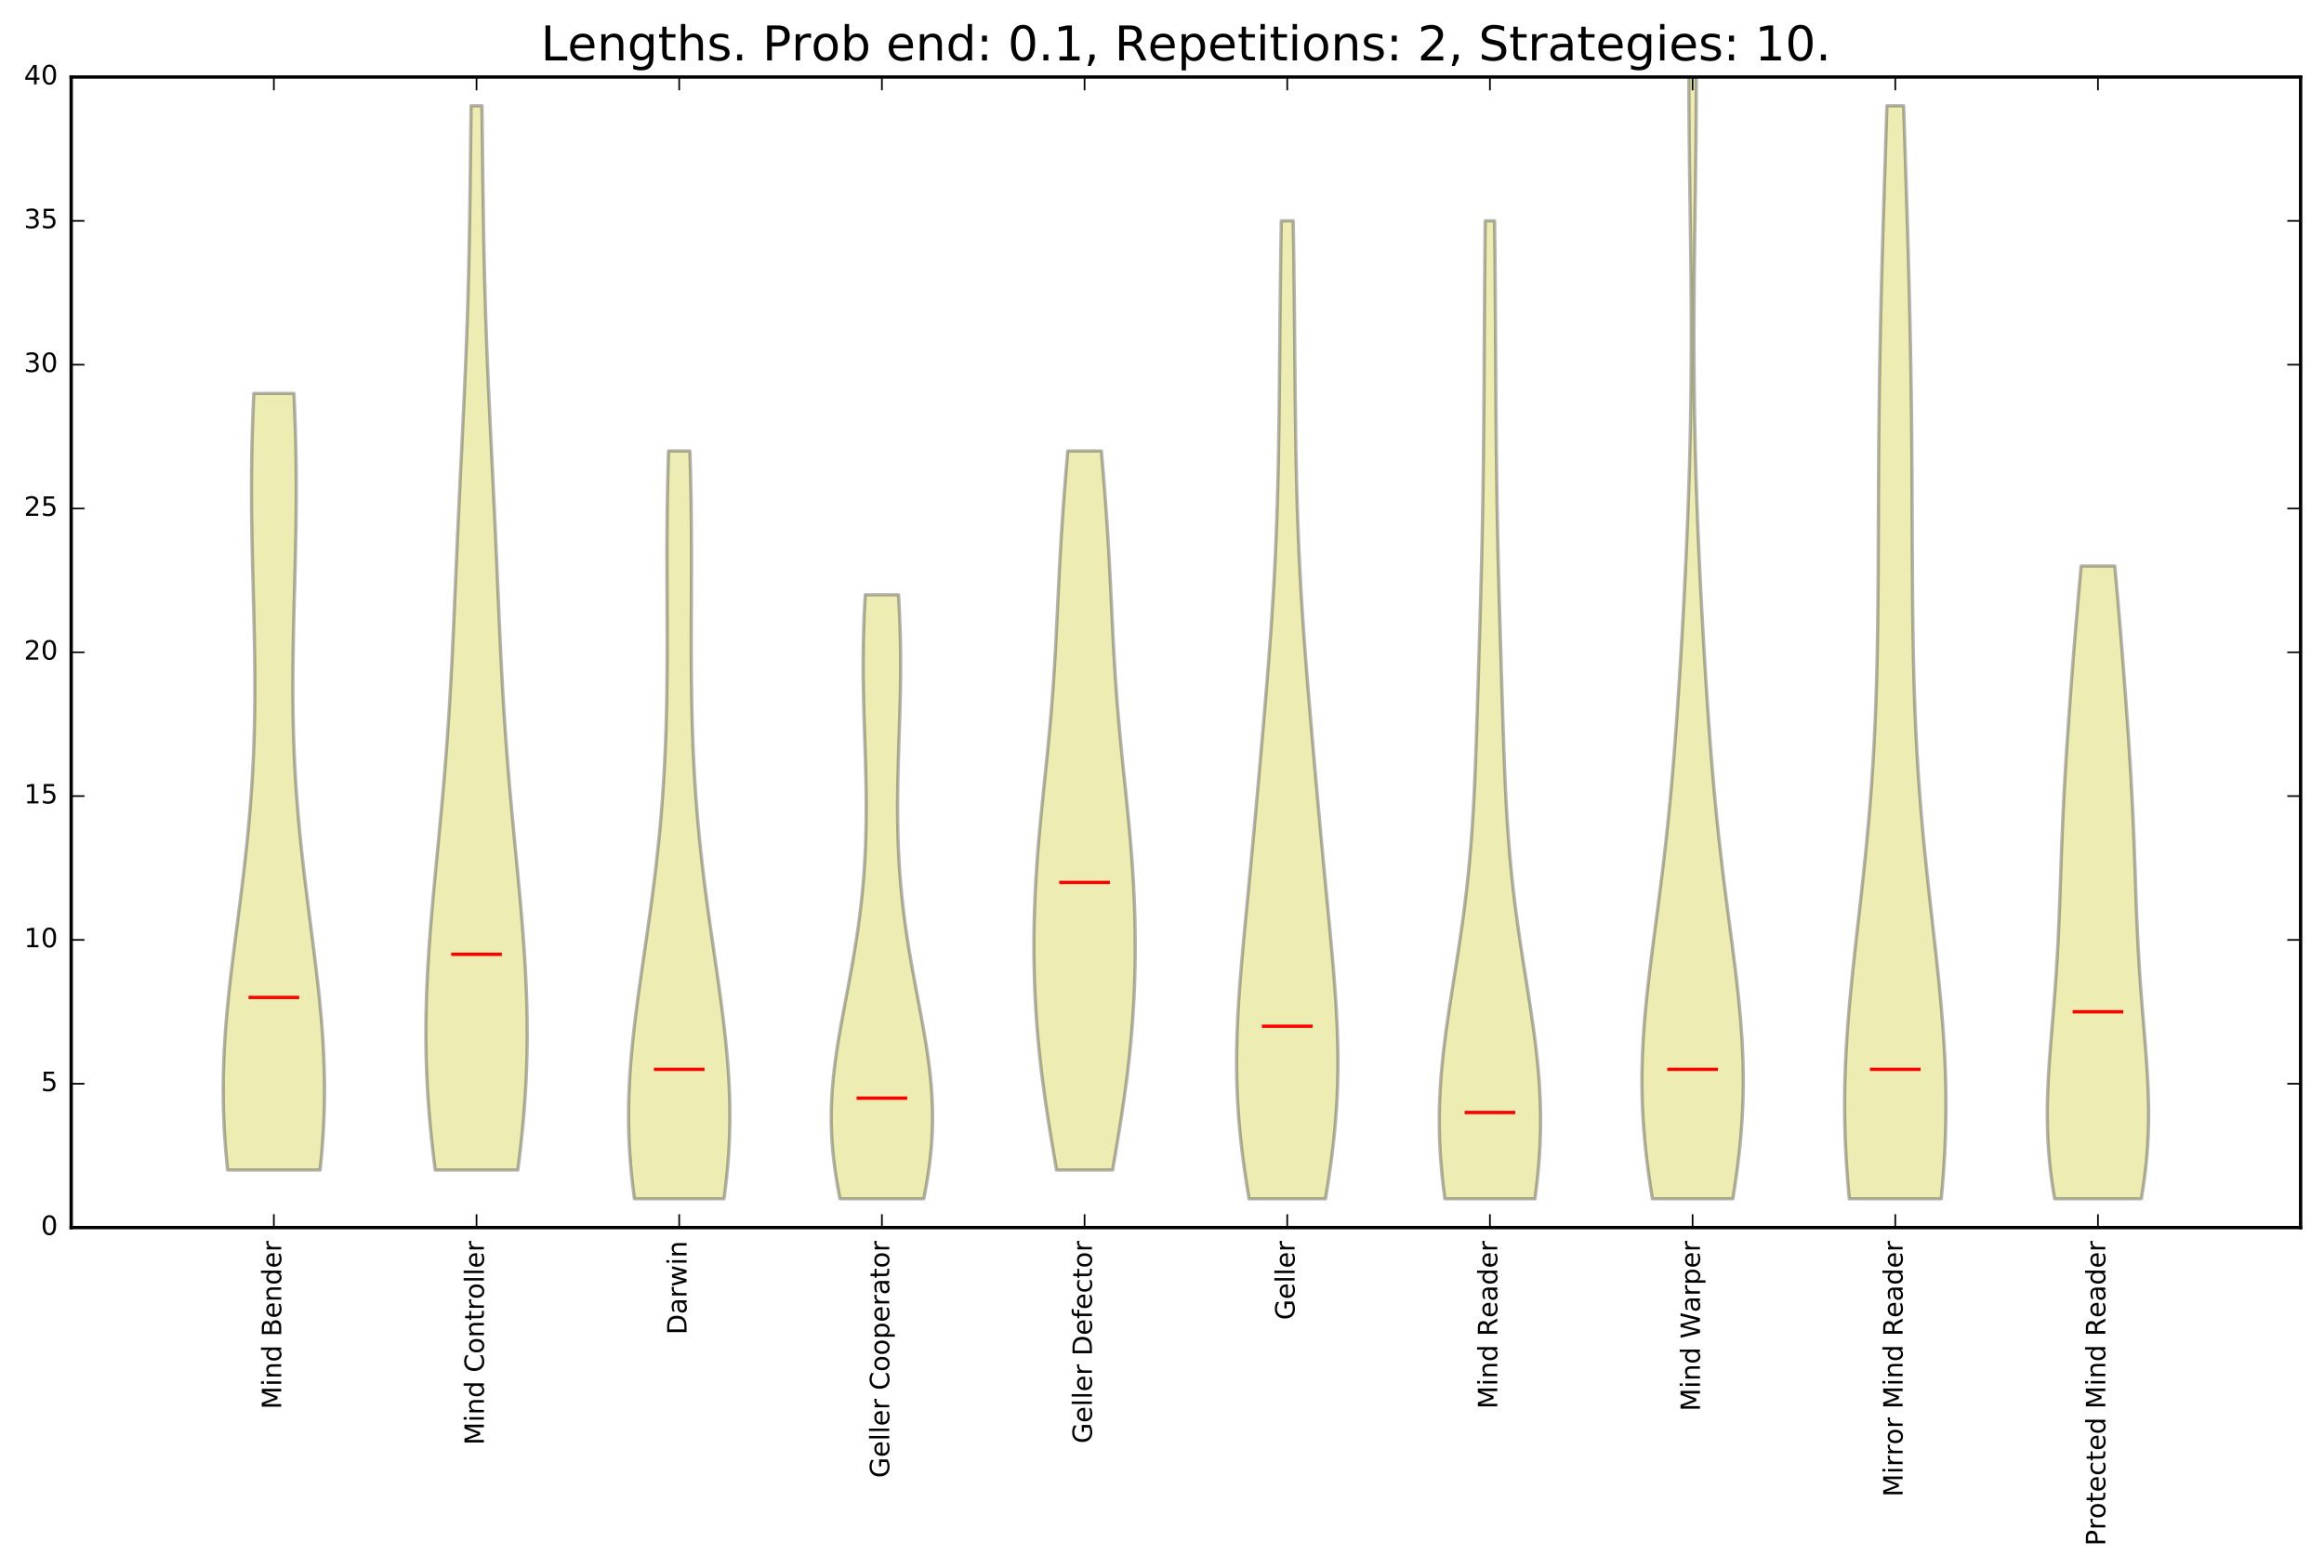 <?xml version="1.0" encoding="utf-8" standalone="no"?>
<!DOCTYPE svg PUBLIC "-//W3C//DTD SVG 1.1//EN"
  "http://www.w3.org/Graphics/SVG/1.1/DTD/svg11.dtd">
<!-- Created with matplotlib (http://matplotlib.org/) -->
<svg height="471pt" version="1.1" viewBox="0 0 698 471" width="698pt" xmlns="http://www.w3.org/2000/svg" xmlns:xlink="http://www.w3.org/1999/xlink">
 <defs>
  <style type="text/css">
*{stroke-linecap:butt;stroke-linejoin:round;stroke-miterlimit:100000;}
  </style>
 </defs>
 <g id="figure_1">
  <g id="patch_1">
   <path d="M 0 471.568 
L 698.18 471.568 
L 698.18 0 
L 0 0 
z
" style="fill:#ffffff;"/>
  </g>
  <g id="axes_1">
   <g id="patch_2">
    <path d="M 21.38 368.742 
L 690.98 368.742 
L 690.98 23.142 
L 21.38 23.142 
z
" style="fill:#ffffff;"/>
   </g>
   <g id="PolyCollection_1">
    <defs>
     <path d="M 96.145 -120.106 
L 68.36 -120.106 
L 68.118 -122.463 
L 67.899 -124.819 
L 67.703 -127.175 
L 67.531 -129.532 
L 67.384 -131.888 
L 67.263 -134.244 
L 67.167 -136.601 
L 67.097 -138.957 
L 67.053 -141.314 
L 67.035 -143.67 
L 67.042 -146.026 
L 67.074 -148.383 
L 67.131 -150.739 
L 67.212 -153.095 
L 67.316 -155.452 
L 67.442 -157.808 
L 67.589 -160.164 
L 67.756 -162.521 
L 67.942 -164.877 
L 68.146 -167.234 
L 68.365 -169.59 
L 68.6 -171.946 
L 68.848 -174.303 
L 69.108 -176.659 
L 69.378 -179.015 
L 69.658 -181.372 
L 69.945 -183.728 
L 70.238 -186.084 
L 70.535 -188.441 
L 70.836 -190.797 
L 71.139 -193.154 
L 71.442 -195.51 
L 71.744 -197.866 
L 72.044 -200.223 
L 72.34 -202.579 
L 72.632 -204.935 
L 72.919 -207.292 
L 73.198 -209.648 
L 73.471 -212.004 
L 73.735 -214.361 
L 73.989 -216.717 
L 74.234 -219.074 
L 74.468 -221.43 
L 74.69 -223.786 
L 74.901 -226.143 
L 75.1 -228.499 
L 75.286 -230.855 
L 75.46 -233.212 
L 75.62 -235.568 
L 75.767 -237.924 
L 75.901 -240.281 
L 76.021 -242.637 
L 76.129 -244.994 
L 76.223 -247.35 
L 76.304 -249.706 
L 76.373 -252.063 
L 76.429 -254.419 
L 76.473 -256.775 
L 76.506 -259.132 
L 76.528 -261.488 
L 76.539 -263.844 
L 76.54 -266.201 
L 76.532 -268.557 
L 76.516 -270.914 
L 76.491 -273.27 
L 76.459 -275.626 
L 76.42 -277.983 
L 76.376 -280.339 
L 76.327 -282.695 
L 76.273 -285.052 
L 76.217 -287.408 
L 76.158 -289.764 
L 76.097 -292.121 
L 76.036 -294.477 
L 75.974 -296.834 
L 75.914 -299.19 
L 75.855 -301.546 
L 75.799 -303.903 
L 75.746 -306.259 
L 75.698 -308.615 
L 75.654 -310.972 
L 75.615 -313.328 
L 75.583 -315.684 
L 75.558 -318.041 
L 75.539 -320.397 
L 75.529 -322.754 
L 75.527 -325.11 
L 75.533 -327.466 
L 75.549 -329.823 
L 75.574 -332.179 
L 75.608 -334.535 
L 75.652 -336.892 
L 75.705 -339.248 
L 75.768 -341.604 
L 75.841 -343.961 
L 75.924 -346.317 
L 76.015 -348.674 
L 76.116 -351.03 
L 76.225 -353.386 
L 88.28 -353.386 
L 88.28 -353.386 
L 88.39 -351.03 
L 88.49 -348.674 
L 88.582 -346.317 
L 88.664 -343.961 
L 88.737 -341.604 
L 88.8 -339.248 
L 88.854 -336.892 
L 88.898 -334.535 
L 88.932 -332.179 
L 88.957 -329.823 
L 88.972 -327.466 
L 88.979 -325.11 
L 88.977 -322.754 
L 88.966 -320.397 
L 88.948 -318.041 
L 88.922 -315.684 
L 88.89 -313.328 
L 88.852 -310.972 
L 88.808 -308.615 
L 88.759 -306.259 
L 88.706 -303.903 
L 88.65 -301.546 
L 88.592 -299.19 
L 88.531 -296.834 
L 88.47 -294.477 
L 88.408 -292.121 
L 88.348 -289.764 
L 88.289 -287.408 
L 88.232 -285.052 
L 88.179 -282.695 
L 88.13 -280.339 
L 88.085 -277.983 
L 88.047 -275.626 
L 88.015 -273.27 
L 87.99 -270.914 
L 87.973 -268.557 
L 87.965 -266.201 
L 87.966 -263.844 
L 87.977 -261.488 
L 87.999 -259.132 
L 88.032 -256.775 
L 88.076 -254.419 
L 88.133 -252.063 
L 88.201 -249.706 
L 88.283 -247.35 
L 88.377 -244.994 
L 88.484 -242.637 
L 88.605 -240.281 
L 88.738 -237.924 
L 88.886 -235.568 
L 89.046 -233.212 
L 89.219 -230.855 
L 89.405 -228.499 
L 89.604 -226.143 
L 89.815 -223.786 
L 90.038 -221.43 
L 90.272 -219.074 
L 90.516 -216.717 
L 90.771 -214.361 
L 91.035 -212.004 
L 91.307 -209.648 
L 91.587 -207.292 
L 91.873 -204.935 
L 92.165 -202.579 
L 92.462 -200.223 
L 92.762 -197.866 
L 93.064 -195.51 
L 93.367 -193.154 
L 93.669 -190.797 
L 93.97 -188.441 
L 94.268 -186.084 
L 94.561 -183.728 
L 94.848 -181.372 
L 95.127 -179.015 
L 95.398 -176.659 
L 95.658 -174.303 
L 95.906 -171.946 
L 96.14 -169.59 
L 96.36 -167.234 
L 96.563 -164.877 
L 96.749 -162.521 
L 96.917 -160.164 
L 97.064 -157.808 
L 97.19 -155.452 
L 97.294 -153.095 
L 97.374 -150.739 
L 97.431 -148.383 
L 97.464 -146.026 
L 97.471 -143.67 
L 97.453 -141.314 
L 97.409 -138.957 
L 97.339 -136.601 
L 97.243 -134.244 
L 97.121 -131.888 
L 96.974 -129.532 
L 96.803 -127.175 
L 96.607 -124.819 
L 96.387 -122.463 
L 96.145 -120.106 
z
" id="m4d472c2ffc" style="stroke:#000000;stroke-opacity:0.3;"/>
    </defs>
    <g clip-path="url(#pec42dd1d1b)">
     <use style="fill:#bfbf00;fill-opacity:0.3;stroke:#000000;stroke-opacity:0.3;" x="0.0" xlink:href="#m4d472c2ffc" y="471.568"/>
    </g>
   </g>
   <g id="PolyCollection_2">
    <defs>
     <path d="M 155.533 -120.106 
L 130.718 -120.106 
L 130.311 -123.335 
L 129.93 -126.564 
L 129.578 -129.794 
L 129.256 -133.023 
L 128.966 -136.252 
L 128.71 -139.481 
L 128.488 -142.71 
L 128.301 -145.939 
L 128.151 -149.168 
L 128.037 -152.397 
L 127.958 -155.626 
L 127.915 -158.855 
L 127.907 -162.084 
L 127.933 -165.314 
L 127.991 -168.543 
L 128.081 -171.772 
L 128.2 -175.001 
L 128.347 -178.23 
L 128.52 -181.459 
L 128.716 -184.688 
L 128.934 -187.917 
L 129.172 -191.146 
L 129.427 -194.375 
L 129.696 -197.604 
L 129.978 -200.834 
L 130.27 -204.063 
L 130.57 -207.292 
L 130.876 -210.521 
L 131.184 -213.75 
L 131.494 -216.979 
L 131.803 -220.208 
L 132.11 -223.437 
L 132.412 -226.666 
L 132.708 -229.895 
L 132.997 -233.124 
L 133.278 -236.354 
L 133.549 -239.583 
L 133.81 -242.812 
L 134.06 -246.041 
L 134.299 -249.27 
L 134.526 -252.499 
L 134.743 -255.728 
L 134.949 -258.957 
L 135.144 -262.186 
L 135.329 -265.415 
L 135.506 -268.644 
L 135.674 -271.874 
L 135.835 -275.103 
L 135.99 -278.332 
L 136.139 -281.561 
L 136.285 -284.79 
L 136.427 -288.019 
L 136.568 -291.248 
L 136.708 -294.477 
L 136.847 -297.706 
L 136.987 -300.935 
L 137.128 -304.164 
L 137.271 -307.394 
L 137.416 -310.623 
L 137.563 -313.852 
L 137.713 -317.081 
L 137.865 -320.31 
L 138.019 -323.539 
L 138.174 -326.768 
L 138.331 -329.997 
L 138.489 -333.226 
L 138.647 -336.455 
L 138.805 -339.684 
L 138.961 -342.914 
L 139.116 -346.143 
L 139.268 -349.372 
L 139.418 -352.601 
L 139.563 -355.83 
L 139.704 -359.059 
L 139.84 -362.288 
L 139.97 -365.517 
L 140.094 -368.746 
L 140.212 -371.975 
L 140.324 -375.204 
L 140.428 -378.434 
L 140.526 -381.663 
L 140.617 -384.892 
L 140.701 -388.121 
L 140.779 -391.35 
L 140.851 -394.579 
L 140.917 -397.808 
L 140.977 -401.037 
L 141.033 -404.266 
L 141.084 -407.495 
L 141.132 -410.724 
L 141.177 -413.954 
L 141.219 -417.183 
L 141.259 -420.412 
L 141.298 -423.641 
L 141.336 -426.87 
L 141.374 -430.099 
L 141.413 -433.328 
L 141.453 -436.557 
L 141.493 -439.786 
L 144.758 -439.786 
L 144.758 -439.786 
L 144.798 -436.557 
L 144.838 -433.328 
L 144.877 -430.099 
L 144.915 -426.87 
L 144.953 -423.641 
L 144.992 -420.412 
L 145.032 -417.183 
L 145.074 -413.954 
L 145.119 -410.724 
L 145.167 -407.495 
L 145.218 -404.266 
L 145.274 -401.037 
L 145.334 -397.808 
L 145.4 -394.579 
L 145.472 -391.35 
L 145.549 -388.121 
L 145.634 -384.892 
L 145.725 -381.663 
L 145.823 -378.434 
L 145.927 -375.204 
L 146.039 -371.975 
L 146.157 -368.746 
L 146.281 -365.517 
L 146.411 -362.288 
L 146.547 -359.059 
L 146.688 -355.83 
L 146.833 -352.601 
L 146.983 -349.372 
L 147.135 -346.143 
L 147.29 -342.914 
L 147.446 -339.684 
L 147.604 -336.455 
L 147.762 -333.226 
L 147.92 -329.997 
L 148.077 -326.768 
L 148.232 -323.539 
L 148.386 -320.31 
L 148.538 -317.081 
L 148.688 -313.852 
L 148.835 -310.623 
L 148.98 -307.394 
L 149.123 -304.164 
L 149.264 -300.935 
L 149.404 -297.706 
L 149.543 -294.477 
L 149.683 -291.248 
L 149.823 -288.019 
L 149.966 -284.79 
L 150.112 -281.561 
L 150.261 -278.332 
L 150.416 -275.103 
L 150.577 -271.874 
L 150.745 -268.644 
L 150.922 -265.415 
L 151.107 -262.186 
L 151.302 -258.957 
L 151.508 -255.728 
L 151.724 -252.499 
L 151.952 -249.27 
L 152.191 -246.041 
L 152.441 -242.812 
L 152.702 -239.583 
L 152.973 -236.354 
L 153.254 -233.124 
L 153.543 -229.895 
L 153.839 -226.666 
L 154.141 -223.437 
L 154.447 -220.208 
L 154.757 -216.979 
L 155.067 -213.75 
L 155.375 -210.521 
L 155.681 -207.292 
L 155.98 -204.063 
L 156.273 -200.834 
L 156.554 -197.604 
L 156.824 -194.375 
L 157.079 -191.146 
L 157.316 -187.917 
L 157.535 -184.688 
L 157.731 -181.459 
L 157.904 -178.23 
L 158.051 -175.001 
L 158.17 -171.772 
L 158.26 -168.543 
L 158.318 -165.314 
L 158.344 -162.084 
L 158.336 -158.855 
L 158.293 -155.626 
L 158.214 -152.397 
L 158.1 -149.168 
L 157.949 -145.939 
L 157.763 -142.71 
L 157.541 -139.481 
L 157.285 -136.252 
L 156.995 -133.023 
L 156.673 -129.794 
L 156.321 -126.564 
L 155.94 -123.335 
L 155.533 -120.106 
z
" id="m986b5056e2" style="stroke:#000000;stroke-opacity:0.3;"/>
    </defs>
    <g clip-path="url(#pec42dd1d1b)">
     <use style="fill:#bfbf00;fill-opacity:0.3;stroke:#000000;stroke-opacity:0.3;" x="0.0" xlink:href="#m986b5056e2" y="471.568"/>
    </g>
   </g>
   <g id="PolyCollection_3">
    <defs>
     <path d="M 217.449 -111.466 
L 190.548 -111.466 
L 190.247 -113.735 
L 189.972 -116.004 
L 189.723 -118.274 
L 189.503 -120.543 
L 189.311 -122.812 
L 189.148 -125.081 
L 189.015 -127.35 
L 188.911 -129.619 
L 188.838 -131.888 
L 188.794 -134.157 
L 188.78 -136.426 
L 188.794 -138.695 
L 188.837 -140.964 
L 188.907 -143.234 
L 189.003 -145.503 
L 189.124 -147.772 
L 189.269 -150.041 
L 189.436 -152.31 
L 189.625 -154.579 
L 189.833 -156.848 
L 190.06 -159.117 
L 190.304 -161.386 
L 190.562 -163.655 
L 190.835 -165.924 
L 191.119 -168.194 
L 191.415 -170.463 
L 191.719 -172.732 
L 192.031 -175.001 
L 192.349 -177.27 
L 192.671 -179.539 
L 192.998 -181.808 
L 193.326 -184.077 
L 193.654 -186.346 
L 193.983 -188.615 
L 194.309 -190.884 
L 194.633 -193.154 
L 194.953 -195.423 
L 195.268 -197.692 
L 195.578 -199.961 
L 195.88 -202.23 
L 196.176 -204.499 
L 196.463 -206.768 
L 196.742 -209.037 
L 197.011 -211.306 
L 197.27 -213.575 
L 197.52 -215.844 
L 197.758 -218.114 
L 197.986 -220.383 
L 198.203 -222.652 
L 198.408 -224.921 
L 198.602 -227.19 
L 198.785 -229.459 
L 198.956 -231.728 
L 199.116 -233.997 
L 199.265 -236.266 
L 199.403 -238.535 
L 199.531 -240.804 
L 199.647 -243.074 
L 199.754 -245.343 
L 199.85 -247.612 
L 199.937 -249.881 
L 200.014 -252.15 
L 200.083 -254.419 
L 200.143 -256.688 
L 200.195 -258.957 
L 200.239 -261.226 
L 200.276 -263.495 
L 200.307 -265.764 
L 200.331 -268.034 
L 200.349 -270.303 
L 200.363 -272.572 
L 200.371 -274.841 
L 200.375 -277.11 
L 200.376 -279.379 
L 200.374 -281.648 
L 200.369 -283.917 
L 200.362 -286.186 
L 200.354 -288.455 
L 200.345 -290.724 
L 200.336 -292.994 
L 200.328 -295.263 
L 200.32 -297.532 
L 200.315 -299.801 
L 200.311 -302.07 
L 200.31 -304.339 
L 200.312 -306.608 
L 200.317 -308.877 
L 200.327 -311.146 
L 200.342 -313.415 
L 200.361 -315.684 
L 200.385 -317.954 
L 200.415 -320.223 
L 200.451 -322.492 
L 200.492 -324.761 
L 200.539 -327.03 
L 200.592 -329.299 
L 200.651 -331.568 
L 200.716 -333.837 
L 200.786 -336.106 
L 207.21 -336.106 
L 207.21 -336.106 
L 207.281 -333.837 
L 207.345 -331.568 
L 207.404 -329.299 
L 207.457 -327.03 
L 207.504 -324.761 
L 207.546 -322.492 
L 207.581 -320.223 
L 207.611 -317.954 
L 207.635 -315.684 
L 207.655 -313.415 
L 207.669 -311.146 
L 207.679 -308.877 
L 207.685 -306.608 
L 207.687 -304.339 
L 207.686 -302.07 
L 207.682 -299.801 
L 207.676 -297.532 
L 207.668 -295.263 
L 207.66 -292.994 
L 207.651 -290.724 
L 207.642 -288.455 
L 207.634 -286.186 
L 207.627 -283.917 
L 207.623 -281.648 
L 207.62 -279.379 
L 207.621 -277.11 
L 207.625 -274.841 
L 207.634 -272.572 
L 207.647 -270.303 
L 207.665 -268.034 
L 207.69 -265.764 
L 207.72 -263.495 
L 207.757 -261.226 
L 207.802 -258.957 
L 207.854 -256.688 
L 207.914 -254.419 
L 207.982 -252.15 
L 208.06 -249.881 
L 208.146 -247.612 
L 208.243 -245.343 
L 208.349 -243.074 
L 208.466 -240.804 
L 208.593 -238.535 
L 208.731 -236.266 
L 208.88 -233.997 
L 209.04 -231.728 
L 209.211 -229.459 
L 209.394 -227.19 
L 209.588 -224.921 
L 209.794 -222.652 
L 210.01 -220.383 
L 210.238 -218.114 
L 210.477 -215.844 
L 210.726 -213.575 
L 210.986 -211.306 
L 211.255 -209.037 
L 211.533 -206.768 
L 211.821 -204.499 
L 212.116 -202.23 
L 212.419 -199.961 
L 212.728 -197.692 
L 213.043 -195.423 
L 213.363 -193.154 
L 213.687 -190.884 
L 214.014 -188.615 
L 214.342 -186.346 
L 214.671 -184.077 
L 214.999 -181.808 
L 215.325 -179.539 
L 215.648 -177.27 
L 215.966 -175.001 
L 216.278 -172.732 
L 216.582 -170.463 
L 216.877 -168.194 
L 217.162 -165.924 
L 217.434 -163.655 
L 217.693 -161.386 
L 217.936 -159.117 
L 218.163 -156.848 
L 218.371 -154.579 
L 218.56 -152.31 
L 218.728 -150.041 
L 218.873 -147.772 
L 218.994 -145.503 
L 219.09 -143.234 
L 219.159 -140.964 
L 219.202 -138.695 
L 219.216 -136.426 
L 219.202 -134.157 
L 219.158 -131.888 
L 219.085 -129.619 
L 218.982 -127.35 
L 218.849 -125.081 
L 218.686 -122.812 
L 218.494 -120.543 
L 218.273 -118.274 
L 218.025 -116.004 
L 217.749 -113.735 
L 217.449 -111.466 
z
" id="me317b3a39e" style="stroke:#000000;stroke-opacity:0.3;"/>
    </defs>
    <g clip-path="url(#pec42dd1d1b)">
     <use style="fill:#bfbf00;fill-opacity:0.3;stroke:#000000;stroke-opacity:0.3;" x="0.0" xlink:href="#me317b3a39e" y="471.568"/>
    </g>
   </g>
   <g id="PolyCollection_4">
    <defs>
     <path d="M 277.452 -111.466 
L 252.29 -111.466 
L 251.933 -113.299 
L 251.596 -115.132 
L 251.282 -116.964 
L 250.991 -118.797 
L 250.725 -120.63 
L 250.487 -122.463 
L 250.277 -124.295 
L 250.096 -126.128 
L 249.945 -127.961 
L 249.825 -129.794 
L 249.736 -131.626 
L 249.679 -133.459 
L 249.653 -135.292 
L 249.658 -137.124 
L 249.694 -138.957 
L 249.76 -140.79 
L 249.855 -142.623 
L 249.978 -144.455 
L 250.129 -146.288 
L 250.305 -148.121 
L 250.505 -149.954 
L 250.728 -151.786 
L 250.971 -153.619 
L 251.234 -155.452 
L 251.513 -157.284 
L 251.807 -159.117 
L 252.115 -160.95 
L 252.434 -162.783 
L 252.762 -164.615 
L 253.097 -166.448 
L 253.438 -168.281 
L 253.782 -170.114 
L 254.127 -171.946 
L 254.473 -173.779 
L 254.817 -175.612 
L 255.157 -177.444 
L 255.493 -179.277 
L 255.823 -181.11 
L 256.145 -182.943 
L 256.459 -184.775 
L 256.763 -186.608 
L 257.057 -188.441 
L 257.339 -190.274 
L 257.61 -192.106 
L 257.867 -193.939 
L 258.112 -195.772 
L 258.343 -197.604 
L 258.56 -199.437 
L 258.763 -201.27 
L 258.952 -203.103 
L 259.126 -204.935 
L 259.286 -206.768 
L 259.431 -208.601 
L 259.562 -210.434 
L 259.679 -212.266 
L 259.783 -214.099 
L 259.872 -215.932 
L 259.948 -217.764 
L 260.012 -219.597 
L 260.063 -221.43 
L 260.101 -223.263 
L 260.129 -225.095 
L 260.145 -226.928 
L 260.151 -228.761 
L 260.148 -230.594 
L 260.135 -232.426 
L 260.114 -234.259 
L 260.085 -236.092 
L 260.05 -237.924 
L 260.008 -239.757 
L 259.962 -241.59 
L 259.91 -243.423 
L 259.856 -245.255 
L 259.799 -247.088 
L 259.74 -248.921 
L 259.681 -250.754 
L 259.622 -252.586 
L 259.564 -254.419 
L 259.508 -256.252 
L 259.455 -258.084 
L 259.406 -259.917 
L 259.362 -261.75 
L 259.323 -263.583 
L 259.29 -265.415 
L 259.265 -267.248 
L 259.247 -269.081 
L 259.238 -270.914 
L 259.237 -272.746 
L 259.245 -274.579 
L 259.263 -276.412 
L 259.291 -278.244 
L 259.33 -280.077 
L 259.378 -281.91 
L 259.436 -283.743 
L 259.505 -285.575 
L 259.584 -287.408 
L 259.672 -289.241 
L 259.77 -291.074 
L 259.877 -292.906 
L 269.865 -292.906 
L 269.865 -292.906 
L 269.972 -291.074 
L 270.07 -289.241 
L 270.158 -287.408 
L 270.237 -285.575 
L 270.305 -283.743 
L 270.364 -281.91 
L 270.412 -280.077 
L 270.45 -278.244 
L 270.478 -276.412 
L 270.497 -274.579 
L 270.505 -272.746 
L 270.504 -270.914 
L 270.495 -269.081 
L 270.477 -267.248 
L 270.451 -265.415 
L 270.419 -263.583 
L 270.38 -261.75 
L 270.336 -259.917 
L 270.287 -258.084 
L 270.234 -256.252 
L 270.178 -254.419 
L 270.12 -252.586 
L 270.061 -250.754 
L 270.001 -248.921 
L 269.943 -247.088 
L 269.886 -245.255 
L 269.831 -243.423 
L 269.78 -241.59 
L 269.734 -239.757 
L 269.692 -237.924 
L 269.657 -236.092 
L 269.628 -234.259 
L 269.607 -232.426 
L 269.594 -230.594 
L 269.591 -228.761 
L 269.597 -226.928 
L 269.613 -225.095 
L 269.64 -223.263 
L 269.679 -221.43 
L 269.73 -219.597 
L 269.793 -217.764 
L 269.87 -215.932 
L 269.959 -214.099 
L 270.062 -212.266 
L 270.179 -210.434 
L 270.31 -208.601 
L 270.456 -206.768 
L 270.616 -204.935 
L 270.79 -203.103 
L 270.979 -201.27 
L 271.182 -199.437 
L 271.399 -197.604 
L 271.63 -195.772 
L 271.874 -193.939 
L 272.132 -192.106 
L 272.403 -190.274 
L 272.685 -188.441 
L 272.979 -186.608 
L 273.283 -184.775 
L 273.597 -182.943 
L 273.919 -181.11 
L 274.249 -179.277 
L 274.584 -177.444 
L 274.925 -175.612 
L 275.269 -173.779 
L 275.614 -171.946 
L 275.96 -170.114 
L 276.304 -168.281 
L 276.645 -166.448 
L 276.98 -164.615 
L 277.308 -162.783 
L 277.627 -160.95 
L 277.934 -159.117 
L 278.229 -157.284 
L 278.508 -155.452 
L 278.771 -153.619 
L 279.014 -151.786 
L 279.237 -149.954 
L 279.437 -148.121 
L 279.613 -146.288 
L 279.763 -144.455 
L 279.887 -142.623 
L 279.982 -140.79 
L 280.048 -138.957 
L 280.084 -137.124 
L 280.089 -135.292 
L 280.063 -133.459 
L 280.006 -131.626 
L 279.917 -129.794 
L 279.797 -127.961 
L 279.646 -126.128 
L 279.465 -124.295 
L 279.255 -122.463 
L 279.016 -120.63 
L 278.751 -118.797 
L 278.46 -116.964 
L 278.146 -115.132 
L 277.809 -113.299 
L 277.452 -111.466 
z
" id="m3d11f1d54c" style="stroke:#000000;stroke-opacity:0.3;"/>
    </defs>
    <g clip-path="url(#pec42dd1d1b)">
     <use style="fill:#bfbf00;fill-opacity:0.3;stroke:#000000;stroke-opacity:0.3;" x="0.0" xlink:href="#m3d11f1d54c" y="471.568"/>
    </g>
   </g>
   <g id="PolyCollection_5">
    <defs>
     <path d="M 334.167 -120.106 
L 317.321 -120.106 
L 316.947 -122.288 
L 316.575 -124.47 
L 316.206 -126.652 
L 315.842 -128.834 
L 315.483 -131.015 
L 315.132 -133.197 
L 314.788 -135.379 
L 314.453 -137.561 
L 314.128 -139.743 
L 313.813 -141.924 
L 313.511 -144.106 
L 313.221 -146.288 
L 312.944 -148.47 
L 312.68 -150.652 
L 312.431 -152.834 
L 312.196 -155.015 
L 311.977 -157.197 
L 311.772 -159.379 
L 311.583 -161.561 
L 311.41 -163.743 
L 311.252 -165.924 
L 311.11 -168.106 
L 310.984 -170.288 
L 310.873 -172.47 
L 310.778 -174.652 
L 310.698 -176.834 
L 310.633 -179.015 
L 310.584 -181.197 
L 310.549 -183.379 
L 310.53 -185.561 
L 310.525 -187.743 
L 310.536 -189.924 
L 310.56 -192.106 
L 310.599 -194.288 
L 310.652 -196.47 
L 310.72 -198.652 
L 310.801 -200.834 
L 310.895 -203.015 
L 311.004 -205.197 
L 311.125 -207.379 
L 311.258 -209.561 
L 311.404 -211.743 
L 311.561 -213.924 
L 311.73 -216.106 
L 311.908 -218.288 
L 312.096 -220.47 
L 312.293 -222.652 
L 312.497 -224.834 
L 312.707 -227.015 
L 312.923 -229.197 
L 313.143 -231.379 
L 313.367 -233.561 
L 313.592 -235.743 
L 313.818 -237.924 
L 314.043 -240.106 
L 314.267 -242.288 
L 314.487 -244.47 
L 314.704 -246.652 
L 314.917 -248.834 
L 315.123 -251.015 
L 315.324 -253.197 
L 315.517 -255.379 
L 315.703 -257.561 
L 315.881 -259.743 
L 316.051 -261.924 
L 316.213 -264.106 
L 316.367 -266.288 
L 316.514 -268.47 
L 316.653 -270.652 
L 316.785 -272.834 
L 316.912 -275.015 
L 317.032 -277.197 
L 317.148 -279.379 
L 317.26 -281.561 
L 317.368 -283.743 
L 317.475 -285.924 
L 317.579 -288.106 
L 317.683 -290.288 
L 317.788 -292.47 
L 317.893 -294.652 
L 318.001 -296.834 
L 318.11 -299.015 
L 318.223 -301.197 
L 318.34 -303.379 
L 318.461 -305.561 
L 318.587 -307.743 
L 318.718 -309.924 
L 318.854 -312.106 
L 318.996 -314.288 
L 319.143 -316.47 
L 319.296 -318.652 
L 319.454 -320.834 
L 319.618 -323.015 
L 319.787 -325.197 
L 319.961 -327.379 
L 320.14 -329.561 
L 320.323 -331.743 
L 320.51 -333.924 
L 320.701 -336.106 
L 330.786 -336.106 
L 330.786 -336.106 
L 330.977 -333.924 
L 331.164 -331.743 
L 331.347 -329.561 
L 331.526 -327.379 
L 331.7 -325.197 
L 331.869 -323.015 
L 332.033 -320.834 
L 332.192 -318.652 
L 332.344 -316.47 
L 332.492 -314.288 
L 332.633 -312.106 
L 332.769 -309.924 
L 332.9 -307.743 
L 333.026 -305.561 
L 333.147 -303.379 
L 333.264 -301.197 
L 333.377 -299.015 
L 333.487 -296.834 
L 333.594 -294.652 
L 333.699 -292.47 
L 333.804 -290.288 
L 333.908 -288.106 
L 334.013 -285.924 
L 334.119 -283.743 
L 334.227 -281.561 
L 334.339 -279.379 
L 334.455 -277.197 
L 334.576 -275.015 
L 334.702 -272.834 
L 334.834 -270.652 
L 334.974 -268.47 
L 335.12 -266.288 
L 335.274 -264.106 
L 335.436 -261.924 
L 335.607 -259.743 
L 335.785 -257.561 
L 335.97 -255.379 
L 336.164 -253.197 
L 336.364 -251.015 
L 336.571 -248.834 
L 336.783 -246.652 
L 337 -244.47 
L 337.221 -242.288 
L 337.444 -240.106 
L 337.67 -237.924 
L 337.896 -235.743 
L 338.121 -233.561 
L 338.344 -231.379 
L 338.564 -229.197 
L 338.78 -227.015 
L 338.991 -224.834 
L 339.195 -222.652 
L 339.391 -220.47 
L 339.579 -218.288 
L 339.757 -216.106 
L 339.926 -213.924 
L 340.083 -211.743 
L 340.229 -209.561 
L 340.363 -207.379 
L 340.484 -205.197 
L 340.592 -203.015 
L 340.687 -200.834 
L 340.768 -198.652 
L 340.835 -196.47 
L 340.888 -194.288 
L 340.927 -192.106 
L 340.952 -189.924 
L 340.962 -187.743 
L 340.957 -185.561 
L 340.938 -183.379 
L 340.903 -181.197 
L 340.854 -179.015 
L 340.789 -176.834 
L 340.71 -174.652 
L 340.614 -172.47 
L 340.503 -170.288 
L 340.377 -168.106 
L 340.235 -165.924 
L 340.077 -163.743 
L 339.904 -161.561 
L 339.715 -159.379 
L 339.511 -157.197 
L 339.291 -155.015 
L 339.056 -152.834 
L 338.807 -150.652 
L 338.544 -148.47 
L 338.267 -146.288 
L 337.976 -144.106 
L 337.674 -141.924 
L 337.36 -139.743 
L 337.034 -137.561 
L 336.699 -135.379 
L 336.356 -133.197 
L 336.004 -131.015 
L 335.645 -128.834 
L 335.281 -126.652 
L 334.912 -124.47 
L 334.541 -122.288 
L 334.167 -120.106 
z
" id="m91bd044ca6" style="stroke:#000000;stroke-opacity:0.3;"/>
    </defs>
    <g clip-path="url(#pec42dd1d1b)">
     <use style="fill:#bfbf00;fill-opacity:0.3;stroke:#000000;stroke-opacity:0.3;" x="0.0" xlink:href="#m91bd044ca6" y="471.568"/>
    </g>
   </g>
   <g id="PolyCollection_6">
    <defs>
     <path d="M 398.101 -111.466 
L 375.132 -111.466 
L 374.647 -114.434 
L 374.185 -117.401 
L 373.75 -120.368 
L 373.345 -123.335 
L 372.974 -126.303 
L 372.638 -129.27 
L 372.341 -132.237 
L 372.083 -135.204 
L 371.866 -138.172 
L 371.69 -141.139 
L 371.556 -144.106 
L 371.463 -147.074 
L 371.411 -150.041 
L 371.398 -153.008 
L 371.423 -155.975 
L 371.483 -158.943 
L 371.577 -161.91 
L 371.702 -164.877 
L 371.855 -167.844 
L 372.033 -170.812 
L 372.233 -173.779 
L 372.452 -176.746 
L 372.688 -179.714 
L 372.938 -182.681 
L 373.198 -185.648 
L 373.468 -188.615 
L 373.744 -191.583 
L 374.024 -194.55 
L 374.307 -197.517 
L 374.591 -200.484 
L 374.876 -203.452 
L 375.16 -206.419 
L 375.443 -209.386 
L 375.723 -212.354 
L 376.002 -215.321 
L 376.278 -218.288 
L 376.552 -221.255 
L 376.824 -224.223 
L 377.094 -227.19 
L 377.362 -230.157 
L 377.628 -233.124 
L 377.893 -236.092 
L 378.157 -239.059 
L 378.419 -242.026 
L 378.68 -244.994 
L 378.939 -247.961 
L 379.197 -250.928 
L 379.453 -253.895 
L 379.707 -256.863 
L 379.958 -259.83 
L 380.206 -262.797 
L 380.45 -265.764 
L 380.69 -268.732 
L 380.925 -271.699 
L 381.154 -274.666 
L 381.377 -277.634 
L 381.593 -280.601 
L 381.801 -283.568 
L 382.002 -286.535 
L 382.193 -289.503 
L 382.376 -292.47 
L 382.55 -295.437 
L 382.714 -298.404 
L 382.869 -301.372 
L 383.013 -304.339 
L 383.148 -307.306 
L 383.274 -310.274 
L 383.389 -313.241 
L 383.496 -316.208 
L 383.594 -319.175 
L 383.683 -322.143 
L 383.764 -325.11 
L 383.838 -328.077 
L 383.904 -331.044 
L 383.964 -334.012 
L 384.018 -336.979 
L 384.067 -339.946 
L 384.111 -342.914 
L 384.151 -345.881 
L 384.187 -348.848 
L 384.22 -351.815 
L 384.251 -354.783 
L 384.28 -357.75 
L 384.308 -360.717 
L 384.334 -363.684 
L 384.36 -366.652 
L 384.387 -369.619 
L 384.413 -372.586 
L 384.441 -375.554 
L 384.469 -378.521 
L 384.5 -381.488 
L 384.532 -384.455 
L 384.566 -387.423 
L 384.603 -390.39 
L 384.642 -393.357 
L 384.684 -396.324 
L 384.729 -399.292 
L 384.777 -402.259 
L 384.827 -405.226 
L 388.406 -405.226 
L 388.406 -405.226 
L 388.456 -402.259 
L 388.504 -399.292 
L 388.549 -396.324 
L 388.591 -393.357 
L 388.63 -390.39 
L 388.666 -387.423 
L 388.701 -384.455 
L 388.733 -381.488 
L 388.763 -378.521 
L 388.792 -375.554 
L 388.82 -372.586 
L 388.846 -369.619 
L 388.872 -366.652 
L 388.899 -363.684 
L 388.925 -360.717 
L 388.953 -357.75 
L 388.982 -354.783 
L 389.012 -351.815 
L 389.046 -348.848 
L 389.082 -345.881 
L 389.122 -342.914 
L 389.166 -339.946 
L 389.214 -336.979 
L 389.269 -334.012 
L 389.329 -331.044 
L 389.395 -328.077 
L 389.469 -325.11 
L 389.55 -322.143 
L 389.639 -319.175 
L 389.737 -316.208 
L 389.843 -313.241 
L 389.959 -310.274 
L 390.084 -307.306 
L 390.219 -304.339 
L 390.364 -301.372 
L 390.519 -298.404 
L 390.683 -295.437 
L 390.856 -292.47 
L 391.039 -289.503 
L 391.231 -286.535 
L 391.432 -283.568 
L 391.64 -280.601 
L 391.856 -277.634 
L 392.079 -274.666 
L 392.308 -271.699 
L 392.543 -268.732 
L 392.783 -265.764 
L 393.027 -262.797 
L 393.275 -259.83 
L 393.526 -256.863 
L 393.779 -253.895 
L 394.036 -250.928 
L 394.293 -247.961 
L 394.553 -244.994 
L 394.814 -242.026 
L 395.076 -239.059 
L 395.34 -236.092 
L 395.604 -233.124 
L 395.871 -230.157 
L 396.139 -227.19 
L 396.409 -224.223 
L 396.68 -221.255 
L 396.955 -218.288 
L 397.231 -215.321 
L 397.509 -212.354 
L 397.79 -209.386 
L 398.073 -206.419 
L 398.357 -203.452 
L 398.641 -200.484 
L 398.926 -197.517 
L 399.209 -194.55 
L 399.489 -191.583 
L 399.765 -188.615 
L 400.034 -185.648 
L 400.295 -182.681 
L 400.545 -179.714 
L 400.781 -176.746 
L 401 -173.779 
L 401.2 -170.812 
L 401.378 -167.844 
L 401.531 -164.877 
L 401.655 -161.91 
L 401.749 -158.943 
L 401.81 -155.975 
L 401.835 -153.008 
L 401.822 -150.041 
L 401.77 -147.074 
L 401.677 -144.106 
L 401.543 -141.139 
L 401.367 -138.172 
L 401.15 -135.204 
L 400.892 -132.237 
L 400.594 -129.27 
L 400.259 -126.303 
L 399.887 -123.335 
L 399.483 -120.368 
L 399.048 -117.401 
L 398.586 -114.434 
L 398.101 -111.466 
z
" id="m9538b51134" style="stroke:#000000;stroke-opacity:0.3;"/>
    </defs>
    <g clip-path="url(#pec42dd1d1b)">
     <use style="fill:#bfbf00;fill-opacity:0.3;stroke:#000000;stroke-opacity:0.3;" x="0.0" xlink:href="#m9538b51134" y="471.568"/>
    </g>
   </g>
   <g id="PolyCollection_7">
    <defs>
     <path d="M 461.018 -111.466 
L 433.96 -111.466 
L 433.574 -114.434 
L 433.232 -117.401 
L 432.939 -120.368 
L 432.696 -123.335 
L 432.507 -126.303 
L 432.372 -129.27 
L 432.294 -132.237 
L 432.271 -135.204 
L 432.304 -138.172 
L 432.392 -141.139 
L 432.532 -144.106 
L 432.724 -147.074 
L 432.962 -150.041 
L 433.245 -153.008 
L 433.567 -155.975 
L 433.925 -158.943 
L 434.313 -161.91 
L 434.728 -164.877 
L 435.163 -167.844 
L 435.615 -170.812 
L 436.077 -173.779 
L 436.545 -176.746 
L 437.015 -179.714 
L 437.481 -182.681 
L 437.94 -185.648 
L 438.389 -188.615 
L 438.824 -191.583 
L 439.242 -194.55 
L 439.641 -197.517 
L 440.019 -200.484 
L 440.375 -203.452 
L 440.709 -206.419 
L 441.019 -209.386 
L 441.307 -212.354 
L 441.571 -215.321 
L 441.814 -218.288 
L 442.036 -221.255 
L 442.239 -224.223 
L 442.423 -227.19 
L 442.592 -230.157 
L 442.745 -233.124 
L 442.886 -236.092 
L 443.016 -239.059 
L 443.136 -242.026 
L 443.248 -244.994 
L 443.355 -247.961 
L 443.456 -250.928 
L 443.553 -253.895 
L 443.647 -256.863 
L 443.74 -259.83 
L 443.831 -262.797 
L 443.922 -265.764 
L 444.012 -268.732 
L 444.101 -271.699 
L 444.191 -274.666 
L 444.28 -277.634 
L 444.368 -280.601 
L 444.456 -283.568 
L 444.542 -286.535 
L 444.627 -289.503 
L 444.71 -292.47 
L 444.79 -295.437 
L 444.869 -298.404 
L 444.944 -301.372 
L 445.016 -304.339 
L 445.084 -307.306 
L 445.149 -310.274 
L 445.21 -313.241 
L 445.267 -316.208 
L 445.32 -319.175 
L 445.37 -322.143 
L 445.416 -325.11 
L 445.458 -328.077 
L 445.496 -331.044 
L 445.532 -334.012 
L 445.564 -336.979 
L 445.594 -339.946 
L 445.621 -342.914 
L 445.645 -345.881 
L 445.668 -348.848 
L 445.689 -351.815 
L 445.709 -354.783 
L 445.727 -357.75 
L 445.745 -360.717 
L 445.762 -363.684 
L 445.779 -366.652 
L 445.796 -369.619 
L 445.813 -372.586 
L 445.831 -375.554 
L 445.849 -378.521 
L 445.869 -381.488 
L 445.889 -384.455 
L 445.912 -387.423 
L 445.936 -390.39 
L 445.961 -393.357 
L 445.989 -396.324 
L 446.019 -399.292 
L 446.051 -402.259 
L 446.086 -405.226 
L 448.892 -405.226 
L 448.892 -405.226 
L 448.927 -402.259 
L 448.959 -399.292 
L 448.989 -396.324 
L 449.017 -393.357 
L 449.043 -390.39 
L 449.066 -387.423 
L 449.089 -384.455 
L 449.109 -381.488 
L 449.129 -378.521 
L 449.147 -375.554 
L 449.165 -372.586 
L 449.182 -369.619 
L 449.199 -366.652 
L 449.216 -363.684 
L 449.233 -360.717 
L 449.251 -357.75 
L 449.269 -354.783 
L 449.289 -351.815 
L 449.31 -348.848 
L 449.333 -345.881 
L 449.358 -342.914 
L 449.385 -339.946 
L 449.414 -336.979 
L 449.446 -334.012 
L 449.482 -331.044 
L 449.521 -328.077 
L 449.563 -325.11 
L 449.608 -322.143 
L 449.658 -319.175 
L 449.711 -316.208 
L 449.768 -313.241 
L 449.829 -310.274 
L 449.894 -307.306 
L 449.963 -304.339 
L 450.034 -301.372 
L 450.11 -298.404 
L 450.188 -295.437 
L 450.268 -292.47 
L 450.351 -289.503 
L 450.436 -286.535 
L 450.523 -283.568 
L 450.61 -280.601 
L 450.699 -277.634 
L 450.787 -274.666 
L 450.877 -271.699 
L 450.966 -268.732 
L 451.056 -265.764 
L 451.147 -262.797 
L 451.238 -259.83 
L 451.331 -256.863 
L 451.425 -253.895 
L 451.523 -250.928 
L 451.624 -247.961 
L 451.73 -244.994 
L 451.842 -242.026 
L 451.962 -239.059 
L 452.092 -236.092 
L 452.233 -233.124 
L 452.387 -230.157 
L 452.555 -227.19 
L 452.739 -224.223 
L 452.942 -221.255 
L 453.164 -218.288 
L 453.407 -215.321 
L 453.672 -212.354 
L 453.959 -209.386 
L 454.269 -206.419 
L 454.603 -203.452 
L 454.959 -200.484 
L 455.338 -197.517 
L 455.737 -194.55 
L 456.155 -191.583 
L 456.589 -188.615 
L 457.038 -185.648 
L 457.497 -182.681 
L 457.964 -179.714 
L 458.433 -176.746 
L 458.901 -173.779 
L 459.363 -170.812 
L 459.815 -167.844 
L 460.25 -164.877 
L 460.665 -161.91 
L 461.054 -158.943 
L 461.411 -155.975 
L 461.734 -153.008 
L 462.016 -150.041 
L 462.255 -147.074 
L 462.446 -144.106 
L 462.586 -141.139 
L 462.674 -138.172 
L 462.707 -135.204 
L 462.685 -132.237 
L 462.606 -129.27 
L 462.471 -126.303 
L 462.282 -123.335 
L 462.039 -120.368 
L 461.746 -117.401 
L 461.404 -114.434 
L 461.018 -111.466 
z
" id="me795b5b711" style="stroke:#000000;stroke-opacity:0.3;"/>
    </defs>
    <g clip-path="url(#pec42dd1d1b)">
     <use style="fill:#bfbf00;fill-opacity:0.3;stroke:#000000;stroke-opacity:0.3;" x="0.0" xlink:href="#me795b5b711" y="471.568"/>
    </g>
   </g>
   <g id="PolyCollection_8">
    <defs>
     <path d="M 520.448 -111.466 
L 496.276 -111.466 
L 495.74 -114.87 
L 495.242 -118.274 
L 494.787 -121.677 
L 494.381 -125.081 
L 494.028 -128.484 
L 493.731 -131.888 
L 493.492 -135.292 
L 493.314 -138.695 
L 493.198 -142.099 
L 493.144 -145.503 
L 493.15 -148.906 
L 493.215 -152.31 
L 493.336 -155.714 
L 493.511 -159.117 
L 493.735 -162.521 
L 494.003 -165.924 
L 494.312 -169.328 
L 494.656 -172.732 
L 495.03 -176.135 
L 495.428 -179.539 
L 495.845 -182.943 
L 496.277 -186.346 
L 496.717 -189.75 
L 497.163 -193.154 
L 497.61 -196.557 
L 498.053 -199.961 
L 498.491 -203.364 
L 498.92 -206.768 
L 499.339 -210.172 
L 499.744 -213.575 
L 500.136 -216.979 
L 500.513 -220.383 
L 500.875 -223.786 
L 501.222 -227.19 
L 501.554 -230.594 
L 501.871 -233.997 
L 502.174 -237.401 
L 502.464 -240.804 
L 502.742 -244.208 
L 503.008 -247.612 
L 503.264 -251.015 
L 503.51 -254.419 
L 503.748 -257.823 
L 503.978 -261.226 
L 504.201 -264.63 
L 504.417 -268.034 
L 504.628 -271.437 
L 504.833 -274.841 
L 505.033 -278.244 
L 505.227 -281.648 
L 505.417 -285.052 
L 505.602 -288.455 
L 505.782 -291.859 
L 505.957 -295.263 
L 506.126 -298.666 
L 506.289 -302.07 
L 506.447 -305.474 
L 506.598 -308.877 
L 506.742 -312.281 
L 506.879 -315.684 
L 507.009 -319.088 
L 507.131 -322.492 
L 507.246 -325.895 
L 507.351 -329.299 
L 507.449 -332.703 
L 507.538 -336.106 
L 507.618 -339.51 
L 507.689 -342.914 
L 507.752 -346.317 
L 507.806 -349.721 
L 507.851 -353.124 
L 507.888 -356.528 
L 507.917 -359.932 
L 507.937 -363.335 
L 507.949 -366.739 
L 507.954 -370.143 
L 507.951 -373.546 
L 507.941 -376.95 
L 507.925 -380.354 
L 507.902 -383.757 
L 507.875 -387.161 
L 507.842 -390.564 
L 507.804 -393.968 
L 507.764 -397.372 
L 507.72 -400.775 
L 507.674 -404.179 
L 507.627 -407.583 
L 507.579 -410.986 
L 507.531 -414.39 
L 507.485 -417.794 
L 507.441 -421.197 
L 507.4 -424.601 
L 507.362 -428.004 
L 507.329 -431.408 
L 507.301 -434.812 
L 507.279 -438.215 
L 507.263 -441.619 
L 507.253 -445.023 
L 507.25 -448.426 
L 509.474 -448.426 
L 509.474 -448.426 
L 509.471 -445.023 
L 509.461 -441.619 
L 509.445 -438.215 
L 509.422 -434.812 
L 509.394 -431.408 
L 509.361 -428.004 
L 509.324 -424.601 
L 509.283 -421.197 
L 509.239 -417.794 
L 509.192 -414.39 
L 509.145 -410.986 
L 509.097 -407.583 
L 509.05 -404.179 
L 509.004 -400.775 
L 508.96 -397.372 
L 508.919 -393.968 
L 508.882 -390.564 
L 508.849 -387.161 
L 508.821 -383.757 
L 508.799 -380.354 
L 508.783 -376.95 
L 508.773 -373.546 
L 508.77 -370.143 
L 508.775 -366.739 
L 508.787 -363.335 
L 508.807 -359.932 
L 508.835 -356.528 
L 508.872 -353.124 
L 508.918 -349.721 
L 508.971 -346.317 
L 509.034 -342.914 
L 509.106 -339.51 
L 509.186 -336.106 
L 509.275 -332.703 
L 509.372 -329.299 
L 509.478 -325.895 
L 509.592 -322.492 
L 509.714 -319.088 
L 509.844 -315.684 
L 509.981 -312.281 
L 510.126 -308.877 
L 510.277 -305.474 
L 510.434 -302.07 
L 510.598 -298.666 
L 510.767 -295.263 
L 510.942 -291.859 
L 511.121 -288.455 
L 511.306 -285.052 
L 511.496 -281.648 
L 511.691 -278.244 
L 511.891 -274.841 
L 512.096 -271.437 
L 512.306 -268.034 
L 512.523 -264.63 
L 512.746 -261.226 
L 512.976 -257.823 
L 513.213 -254.419 
L 513.46 -251.015 
L 513.715 -247.612 
L 513.982 -244.208 
L 514.259 -240.804 
L 514.549 -237.401 
L 514.853 -233.997 
L 515.17 -230.594 
L 515.502 -227.19 
L 515.848 -223.786 
L 516.21 -220.383 
L 516.588 -216.979 
L 516.979 -213.575 
L 517.385 -210.172 
L 517.803 -206.768 
L 518.232 -203.364 
L 518.67 -199.961 
L 519.114 -196.557 
L 519.56 -193.154 
L 520.006 -189.75 
L 520.447 -186.346 
L 520.879 -182.943 
L 521.296 -179.539 
L 521.694 -176.135 
L 522.068 -172.732 
L 522.411 -169.328 
L 522.72 -165.924 
L 522.989 -162.521 
L 523.213 -159.117 
L 523.387 -155.714 
L 523.509 -152.31 
L 523.574 -148.906 
L 523.58 -145.503 
L 523.525 -142.099 
L 523.409 -138.695 
L 523.231 -135.292 
L 522.993 -131.888 
L 522.696 -128.484 
L 522.342 -125.081 
L 521.936 -121.677 
L 521.482 -118.274 
L 520.984 -114.87 
L 520.448 -111.466 
z
" id="m7883952261" style="stroke:#000000;stroke-opacity:0.3;"/>
    </defs>
    <g clip-path="url(#pec42dd1d1b)">
     <use style="fill:#bfbf00;fill-opacity:0.3;stroke:#000000;stroke-opacity:0.3;" x="0.0" xlink:href="#m7883952261" y="471.568"/>
    </g>
   </g>
   <g id="PolyCollection_9">
    <defs>
     <path d="M 583.047 -111.466 
L 555.422 -111.466 
L 555.117 -114.783 
L 554.846 -118.099 
L 554.611 -121.415 
L 554.414 -124.732 
L 554.255 -128.048 
L 554.135 -131.364 
L 554.056 -134.681 
L 554.016 -137.997 
L 554.017 -141.314 
L 554.056 -144.63 
L 554.134 -147.946 
L 554.248 -151.263 
L 554.398 -154.579 
L 554.581 -157.895 
L 554.795 -161.212 
L 555.038 -164.528 
L 555.307 -167.844 
L 555.6 -171.161 
L 555.913 -174.477 
L 556.244 -177.794 
L 556.589 -181.11 
L 556.946 -184.426 
L 557.311 -187.743 
L 557.682 -191.059 
L 558.056 -194.375 
L 558.43 -197.692 
L 558.802 -201.008 
L 559.17 -204.324 
L 559.53 -207.641 
L 559.882 -210.957 
L 560.223 -214.274 
L 560.552 -217.59 
L 560.868 -220.906 
L 561.169 -224.223 
L 561.455 -227.539 
L 561.725 -230.855 
L 561.978 -234.172 
L 562.214 -237.488 
L 562.433 -240.804 
L 562.636 -244.121 
L 562.822 -247.437 
L 562.992 -250.754 
L 563.146 -254.07 
L 563.284 -257.386 
L 563.409 -260.703 
L 563.52 -264.019 
L 563.618 -267.335 
L 563.704 -270.652 
L 563.779 -273.968 
L 563.843 -277.284 
L 563.899 -280.601 
L 563.946 -283.917 
L 563.986 -287.234 
L 564.02 -290.55 
L 564.048 -293.866 
L 564.072 -297.183 
L 564.092 -300.499 
L 564.109 -303.815 
L 564.123 -307.132 
L 564.136 -310.448 
L 564.149 -313.764 
L 564.162 -317.081 
L 564.175 -320.397 
L 564.189 -323.714 
L 564.205 -327.03 
L 564.223 -330.346 
L 564.243 -333.663 
L 564.267 -336.979 
L 564.293 -340.295 
L 564.324 -343.612 
L 564.358 -346.928 
L 564.397 -350.244 
L 564.439 -353.561 
L 564.486 -356.877 
L 564.537 -360.194 
L 564.593 -363.51 
L 564.653 -366.826 
L 564.718 -370.143 
L 564.786 -373.459 
L 564.859 -376.775 
L 564.936 -380.092 
L 565.016 -383.408 
L 565.101 -386.724 
L 565.188 -390.041 
L 565.278 -393.357 
L 565.372 -396.674 
L 565.468 -399.99 
L 565.566 -403.306 
L 565.666 -406.623 
L 565.768 -409.939 
L 565.872 -413.255 
L 565.976 -416.572 
L 566.082 -419.888 
L 566.188 -423.204 
L 566.295 -426.521 
L 566.402 -429.837 
L 566.509 -433.154 
L 566.616 -436.47 
L 566.722 -439.786 
L 571.747 -439.786 
L 571.747 -439.786 
L 571.853 -436.47 
L 571.96 -433.154 
L 572.067 -429.837 
L 572.174 -426.521 
L 572.281 -423.204 
L 572.387 -419.888 
L 572.493 -416.572 
L 572.597 -413.255 
L 572.701 -409.939 
L 572.803 -406.623 
L 572.903 -403.306 
L 573.001 -399.99 
L 573.097 -396.674 
L 573.191 -393.357 
L 573.281 -390.041 
L 573.369 -386.724 
L 573.453 -383.408 
L 573.533 -380.092 
L 573.61 -376.775 
L 573.683 -373.459 
L 573.751 -370.143 
L 573.816 -366.826 
L 573.876 -363.51 
L 573.932 -360.194 
L 573.983 -356.877 
L 574.03 -353.561 
L 574.072 -350.244 
L 574.111 -346.928 
L 574.145 -343.612 
L 574.176 -340.295 
L 574.202 -336.979 
L 574.226 -333.663 
L 574.247 -330.346 
L 574.265 -327.03 
L 574.28 -323.714 
L 574.295 -320.397 
L 574.308 -317.081 
L 574.32 -313.764 
L 574.333 -310.448 
L 574.346 -307.132 
L 574.361 -303.815 
L 574.377 -300.499 
L 574.397 -297.183 
L 574.421 -293.866 
L 574.449 -290.55 
L 574.483 -287.234 
L 574.523 -283.917 
L 574.57 -280.601 
L 574.626 -277.284 
L 574.69 -273.968 
L 574.765 -270.652 
L 574.851 -267.335 
L 574.949 -264.019 
L 575.06 -260.703 
L 575.185 -257.386 
L 575.324 -254.07 
L 575.478 -250.754 
L 575.647 -247.437 
L 575.833 -244.121 
L 576.036 -240.804 
L 576.255 -237.488 
L 576.491 -234.172 
L 576.745 -230.855 
L 577.014 -227.539 
L 577.3 -224.223 
L 577.601 -220.906 
L 577.917 -217.59 
L 578.246 -214.274 
L 578.587 -210.957 
L 578.939 -207.641 
L 579.299 -204.324 
L 579.667 -201.008 
L 580.039 -197.692 
L 580.413 -194.375 
L 580.787 -191.059 
L 581.158 -187.743 
L 581.524 -184.426 
L 581.88 -181.11 
L 582.226 -177.794 
L 582.556 -174.477 
L 582.869 -171.161 
L 583.162 -167.844 
L 583.431 -164.528 
L 583.674 -161.212 
L 583.888 -157.895 
L 584.071 -154.579 
L 584.221 -151.263 
L 584.335 -147.946 
L 584.413 -144.63 
L 584.452 -141.314 
L 584.453 -137.997 
L 584.413 -134.681 
L 584.334 -131.364 
L 584.214 -128.048 
L 584.055 -124.732 
L 583.858 -121.415 
L 583.623 -118.099 
L 583.352 -114.783 
L 583.047 -111.466 
z
" id="me227b5aa03" style="stroke:#000000;stroke-opacity:0.3;"/>
    </defs>
    <g clip-path="url(#pec42dd1d1b)">
     <use style="fill:#bfbf00;fill-opacity:0.3;stroke:#000000;stroke-opacity:0.3;" x="0.0" xlink:href="#me227b5aa03" y="471.568"/>
    </g>
   </g>
   <g id="PolyCollection_10">
    <defs>
     <path d="M 643.133 -111.466 
L 617.081 -111.466 
L 616.764 -113.386 
L 616.47 -115.306 
L 616.199 -117.226 
L 615.952 -119.146 
L 615.73 -121.066 
L 615.534 -122.986 
L 615.365 -124.906 
L 615.221 -126.826 
L 615.104 -128.746 
L 615.013 -130.666 
L 614.947 -132.586 
L 614.906 -134.506 
L 614.889 -136.426 
L 614.895 -138.346 
L 614.922 -140.266 
L 614.969 -142.186 
L 615.034 -144.106 
L 615.117 -146.026 
L 615.215 -147.946 
L 615.327 -149.866 
L 615.45 -151.786 
L 615.584 -153.706 
L 615.725 -155.626 
L 615.874 -157.546 
L 616.027 -159.466 
L 616.183 -161.386 
L 616.342 -163.306 
L 616.5 -165.226 
L 616.658 -167.146 
L 616.813 -169.066 
L 616.966 -170.986 
L 617.114 -172.906 
L 617.257 -174.826 
L 617.396 -176.746 
L 617.528 -178.666 
L 617.654 -180.586 
L 617.774 -182.506 
L 617.887 -184.426 
L 617.994 -186.346 
L 618.095 -188.266 
L 618.19 -190.186 
L 618.279 -192.106 
L 618.364 -194.026 
L 618.444 -195.946 
L 618.52 -197.866 
L 618.593 -199.786 
L 618.663 -201.706 
L 618.731 -203.626 
L 618.798 -205.546 
L 618.864 -207.466 
L 618.931 -209.386 
L 618.997 -211.306 
L 619.065 -213.226 
L 619.134 -215.146 
L 619.205 -217.066 
L 619.279 -218.986 
L 619.356 -220.906 
L 619.436 -222.826 
L 619.519 -224.746 
L 619.605 -226.666 
L 619.696 -228.586 
L 619.79 -230.506 
L 619.888 -232.426 
L 619.989 -234.346 
L 620.095 -236.266 
L 620.204 -238.186 
L 620.316 -240.106 
L 620.432 -242.026 
L 620.551 -243.946 
L 620.673 -245.866 
L 620.797 -247.786 
L 620.924 -249.706 
L 621.054 -251.626 
L 621.186 -253.546 
L 621.32 -255.466 
L 621.455 -257.386 
L 621.593 -259.306 
L 621.732 -261.226 
L 621.873 -263.146 
L 622.015 -265.066 
L 622.159 -266.986 
L 622.305 -268.906 
L 622.452 -270.826 
L 622.601 -272.746 
L 622.751 -274.666 
L 622.903 -276.586 
L 623.057 -278.506 
L 623.212 -280.426 
L 623.37 -282.346 
L 623.529 -284.266 
L 623.691 -286.186 
L 623.855 -288.106 
L 624.02 -290.026 
L 624.188 -291.946 
L 624.358 -293.866 
L 624.53 -295.786 
L 624.704 -297.706 
L 624.879 -299.626 
L 625.056 -301.546 
L 635.159 -301.546 
L 635.159 -301.546 
L 635.336 -299.626 
L 635.511 -297.706 
L 635.685 -295.786 
L 635.857 -293.866 
L 636.026 -291.946 
L 636.194 -290.026 
L 636.36 -288.106 
L 636.524 -286.186 
L 636.685 -284.266 
L 636.845 -282.346 
L 637.002 -280.426 
L 637.158 -278.506 
L 637.312 -276.586 
L 637.464 -274.666 
L 637.614 -272.746 
L 637.763 -270.826 
L 637.91 -268.906 
L 638.055 -266.986 
L 638.199 -265.066 
L 638.341 -263.146 
L 638.482 -261.226 
L 638.622 -259.306 
L 638.759 -257.386 
L 638.895 -255.466 
L 639.029 -253.546 
L 639.161 -251.626 
L 639.29 -249.706 
L 639.417 -247.786 
L 639.542 -245.866 
L 639.664 -243.946 
L 639.783 -242.026 
L 639.898 -240.106 
L 640.011 -238.186 
L 640.12 -236.266 
L 640.225 -234.346 
L 640.327 -232.426 
L 640.425 -230.506 
L 640.519 -228.586 
L 640.609 -226.666 
L 640.696 -224.746 
L 640.779 -222.826 
L 640.859 -220.906 
L 640.935 -218.986 
L 641.009 -217.066 
L 641.081 -215.146 
L 641.15 -213.226 
L 641.217 -211.306 
L 641.284 -209.386 
L 641.35 -207.466 
L 641.416 -205.546 
L 641.483 -203.626 
L 641.551 -201.706 
L 641.621 -199.786 
L 641.694 -197.866 
L 641.77 -195.946 
L 641.851 -194.026 
L 641.935 -192.106 
L 642.025 -190.186 
L 642.12 -188.266 
L 642.221 -186.346 
L 642.328 -184.426 
L 642.441 -182.506 
L 642.561 -180.586 
L 642.687 -178.666 
L 642.819 -176.746 
L 642.957 -174.826 
L 643.101 -172.906 
L 643.249 -170.986 
L 643.401 -169.066 
L 643.557 -167.146 
L 643.714 -165.226 
L 643.873 -163.306 
L 644.031 -161.386 
L 644.188 -159.466 
L 644.341 -157.546 
L 644.489 -155.626 
L 644.631 -153.706 
L 644.764 -151.786 
L 644.888 -149.866 
L 644.999 -147.946 
L 645.097 -146.026 
L 645.18 -144.106 
L 645.246 -142.186 
L 645.293 -140.266 
L 645.32 -138.346 
L 645.325 -136.426 
L 645.308 -134.506 
L 645.267 -132.586 
L 645.201 -130.666 
L 645.11 -128.746 
L 644.993 -126.826 
L 644.85 -124.906 
L 644.68 -122.986 
L 644.484 -121.066 
L 644.263 -119.146 
L 644.016 -117.226 
L 643.745 -115.306 
L 643.45 -113.386 
L 643.133 -111.466 
z
" id="m3af78d339a" style="stroke:#000000;stroke-opacity:0.3;"/>
    </defs>
    <g clip-path="url(#pec42dd1d1b)">
     <use style="fill:#bfbf00;fill-opacity:0.3;stroke:#000000;stroke-opacity:0.3;" x="0.0" xlink:href="#m3af78d339a" y="471.568"/>
    </g>
   </g>
   <g id="LineCollection_1">
    <path clip-path="url(#pec42dd1d1b)" d="M 74.644 299.622 
L 89.862 299.622 
" style="fill:none;stroke:#ff0000;"/>
    <path clip-path="url(#pec42dd1d1b)" d="M 135.516 286.662 
L 150.735 286.662 
" style="fill:none;stroke:#ff0000;"/>
    <path clip-path="url(#pec42dd1d1b)" d="M 196.389 321.222 
L 211.607 321.222 
" style="fill:none;stroke:#ff0000;"/>
    <path clip-path="url(#pec42dd1d1b)" d="M 257.262 329.862 
L 272.48 329.862 
" style="fill:none;stroke:#ff0000;"/>
    <path clip-path="url(#pec42dd1d1b)" d="M 318.135 265.062 
L 333.353 265.062 
" style="fill:none;stroke:#ff0000;"/>
    <path clip-path="url(#pec42dd1d1b)" d="M 379.007 308.262 
L 394.225 308.262 
" style="fill:none;stroke:#ff0000;"/>
    <path clip-path="url(#pec42dd1d1b)" d="M 439.88 334.182 
L 455.098 334.182 
" style="fill:none;stroke:#ff0000;"/>
    <path clip-path="url(#pec42dd1d1b)" d="M 500.753 321.222 
L 515.971 321.222 
" style="fill:none;stroke:#ff0000;"/>
    <path clip-path="url(#pec42dd1d1b)" d="M 561.625 321.222 
L 576.844 321.222 
" style="fill:none;stroke:#ff0000;"/>
    <path clip-path="url(#pec42dd1d1b)" d="M 622.498 303.942 
L 637.716 303.942 
" style="fill:none;stroke:#ff0000;"/>
   </g>
   <g id="patch_3">
    <path d="M 21.38 368.742 
L 690.98 368.742 
" style="fill:none;stroke:#000000;stroke-linecap:square;stroke-linejoin:miter;"/>
   </g>
   <g id="patch_4">
    <path d="M 690.98 368.742 
L 690.98 23.142 
" style="fill:none;stroke:#000000;stroke-linecap:square;stroke-linejoin:miter;"/>
   </g>
   <g id="patch_5">
    <path d="M 21.38 368.742 
L 21.38 23.142 
" style="fill:none;stroke:#000000;stroke-linecap:square;stroke-linejoin:miter;"/>
   </g>
   <g id="patch_6">
    <path d="M 21.38 23.142 
L 690.98 23.142 
" style="fill:none;stroke:#000000;stroke-linecap:square;stroke-linejoin:miter;"/>
   </g>
   <g id="matplotlib.axis_1">
    <g id="xtick_1">
     <g id="line2d_1">
      <defs>
       <path d="M 0 0 
L 0 -4 
" id="m0ece382c8d" style="stroke:#000000;stroke-width:0.5;"/>
      </defs>
      <g>
       <use style="stroke:#000000;stroke-width:0.5;" x="82.253" xlink:href="#m0ece382c8d" y="368.742"/>
      </g>
     </g>
     <g id="line2d_2">
      <defs>
       <path d="M 0 0 
L 0 4 
" id="m1529433ce6" style="stroke:#000000;stroke-width:0.5;"/>
      </defs>
      <g>
       <use style="stroke:#000000;stroke-width:0.5;" x="82.253" xlink:href="#m1529433ce6" y="23.142"/>
      </g>
     </g>
     <g id="text_1">
      <!-- Mind Bender -->
      <defs>
       <path id="BitstreamVeraSans-Roman-20"/>
       <path d="M 45.406 46.391 
L 45.406 75.984 
L 54.391 75.984 
L 54.391 0 
L 45.406 0 
L 45.406 8.203 
Q 42.578 3.328 38.25 0.953 
Q 33.938 -1.422 27.875 -1.422 
Q 17.969 -1.422 11.734 6.484 
Q 5.516 14.406 5.516 27.297 
Q 5.516 40.188 11.734 48.094 
Q 17.969 56 27.875 56 
Q 33.938 56 38.25 53.625 
Q 42.578 51.266 45.406 46.391 
M 14.797 27.297 
Q 14.797 17.391 18.875 11.75 
Q 22.953 6.109 30.078 6.109 
Q 37.203 6.109 41.297 11.75 
Q 45.406 17.391 45.406 27.297 
Q 45.406 37.203 41.297 42.844 
Q 37.203 48.484 30.078 48.484 
Q 22.953 48.484 18.875 42.844 
Q 14.797 37.203 14.797 27.297 
" id="BitstreamVeraSans-Roman-64"/>
       <path d="M 41.109 46.297 
Q 39.594 47.172 37.812 47.578 
Q 36.031 48 33.891 48 
Q 26.266 48 22.188 43.047 
Q 18.109 38.094 18.109 28.812 
L 18.109 0 
L 9.078 0 
L 9.078 54.688 
L 18.109 54.688 
L 18.109 46.188 
Q 20.953 51.172 25.484 53.578 
Q 30.031 56 36.531 56 
Q 37.453 56 38.578 55.875 
Q 39.703 55.766 41.062 55.516 
z
" id="BitstreamVeraSans-Roman-72"/>
       <path d="M 54.891 33.016 
L 54.891 0 
L 45.906 0 
L 45.906 32.719 
Q 45.906 40.484 42.875 44.328 
Q 39.844 48.188 33.797 48.188 
Q 26.516 48.188 22.312 43.547 
Q 18.109 38.922 18.109 30.906 
L 18.109 0 
L 9.078 0 
L 9.078 54.688 
L 18.109 54.688 
L 18.109 46.188 
Q 21.344 51.125 25.703 53.562 
Q 30.078 56 35.797 56 
Q 45.219 56 50.047 50.172 
Q 54.891 44.344 54.891 33.016 
" id="BitstreamVeraSans-Roman-6e"/>
       <path d="M 9.812 72.906 
L 24.516 72.906 
L 43.109 23.297 
L 61.812 72.906 
L 76.516 72.906 
L 76.516 0 
L 66.891 0 
L 66.891 64.016 
L 48.094 14.016 
L 38.188 14.016 
L 19.391 64.016 
L 19.391 0 
L 9.812 0 
z
" id="BitstreamVeraSans-Roman-4d"/>
       <path d="M 9.422 54.688 
L 18.406 54.688 
L 18.406 0 
L 9.422 0 
z
M 9.422 75.984 
L 18.406 75.984 
L 18.406 64.594 
L 9.422 64.594 
z
" id="BitstreamVeraSans-Roman-69"/>
       <path d="M 56.203 29.594 
L 56.203 25.203 
L 14.891 25.203 
Q 15.484 15.922 20.484 11.062 
Q 25.484 6.203 34.422 6.203 
Q 39.594 6.203 44.453 7.469 
Q 49.312 8.734 54.109 11.281 
L 54.109 2.781 
Q 49.266 0.734 44.188 -0.344 
Q 39.109 -1.422 33.891 -1.422 
Q 20.797 -1.422 13.156 6.188 
Q 5.516 13.812 5.516 26.812 
Q 5.516 40.234 12.766 48.109 
Q 20.016 56 32.328 56 
Q 43.359 56 49.781 48.891 
Q 56.203 41.797 56.203 29.594 
M 47.219 32.234 
Q 47.125 39.594 43.094 43.984 
Q 39.062 48.391 32.422 48.391 
Q 24.906 48.391 20.391 44.141 
Q 15.875 39.891 15.188 32.172 
z
" id="BitstreamVeraSans-Roman-65"/>
       <path d="M 19.672 34.812 
L 19.672 8.109 
L 35.5 8.109 
Q 43.453 8.109 47.281 11.406 
Q 51.125 14.703 51.125 21.484 
Q 51.125 28.328 47.281 31.562 
Q 43.453 34.812 35.5 34.812 
z
M 19.672 64.797 
L 19.672 42.828 
L 34.281 42.828 
Q 41.5 42.828 45.031 45.531 
Q 48.578 48.25 48.578 53.812 
Q 48.578 59.328 45.031 62.062 
Q 41.5 64.797 34.281 64.797 
z
M 9.812 72.906 
L 35.016 72.906 
Q 46.297 72.906 52.391 68.219 
Q 58.5 63.531 58.5 54.891 
Q 58.5 48.188 55.375 44.234 
Q 52.25 40.281 46.188 39.312 
Q 53.469 37.75 57.5 32.781 
Q 61.531 27.828 61.531 20.406 
Q 61.531 10.641 54.891 5.312 
Q 48.25 0 35.984 0 
L 9.812 0 
z
" id="BitstreamVeraSans-Roman-42"/>
      </defs>
      <g transform="translate(84.46 423.329)rotate(-90.0)scale(0.08 -0.08)">
       <use xlink:href="#BitstreamVeraSans-Roman-4d"/>
       <use x="86.279" xlink:href="#BitstreamVeraSans-Roman-69"/>
       <use x="114.062" xlink:href="#BitstreamVeraSans-Roman-6e"/>
       <use x="177.441" xlink:href="#BitstreamVeraSans-Roman-64"/>
       <use x="240.918" xlink:href="#BitstreamVeraSans-Roman-20"/>
       <use x="272.705" xlink:href="#BitstreamVeraSans-Roman-42"/>
       <use x="341.309" xlink:href="#BitstreamVeraSans-Roman-65"/>
       <use x="402.832" xlink:href="#BitstreamVeraSans-Roman-6e"/>
       <use x="466.211" xlink:href="#BitstreamVeraSans-Roman-64"/>
       <use x="529.688" xlink:href="#BitstreamVeraSans-Roman-65"/>
       <use x="591.211" xlink:href="#BitstreamVeraSans-Roman-72"/>
      </g>
     </g>
    </g>
    <g id="xtick_2">
     <g id="line2d_3">
      <g>
       <use style="stroke:#000000;stroke-width:0.5;" x="143.125" xlink:href="#m0ece382c8d" y="368.742"/>
      </g>
     </g>
     <g id="line2d_4">
      <g>
       <use style="stroke:#000000;stroke-width:0.5;" x="143.125" xlink:href="#m1529433ce6" y="23.142"/>
      </g>
     </g>
     <g id="text_2">
      <!-- Mind Controller -->
      <defs>
       <path d="M 18.312 70.219 
L 18.312 54.688 
L 36.812 54.688 
L 36.812 47.703 
L 18.312 47.703 
L 18.312 18.016 
Q 18.312 11.328 20.141 9.422 
Q 21.969 7.516 27.594 7.516 
L 36.812 7.516 
L 36.812 0 
L 27.594 0 
Q 17.188 0 13.234 3.875 
Q 9.281 7.766 9.281 18.016 
L 9.281 47.703 
L 2.688 47.703 
L 2.688 54.688 
L 9.281 54.688 
L 9.281 70.219 
z
" id="BitstreamVeraSans-Roman-74"/>
       <path d="M 30.609 48.391 
Q 23.391 48.391 19.188 42.75 
Q 14.984 37.109 14.984 27.297 
Q 14.984 17.484 19.156 11.844 
Q 23.344 6.203 30.609 6.203 
Q 37.797 6.203 41.984 11.859 
Q 46.188 17.531 46.188 27.297 
Q 46.188 37.016 41.984 42.703 
Q 37.797 48.391 30.609 48.391 
M 30.609 56 
Q 42.328 56 49.016 48.375 
Q 55.719 40.766 55.719 27.297 
Q 55.719 13.875 49.016 6.219 
Q 42.328 -1.422 30.609 -1.422 
Q 18.844 -1.422 12.172 6.219 
Q 5.516 13.875 5.516 27.297 
Q 5.516 40.766 12.172 48.375 
Q 18.844 56 30.609 56 
" id="BitstreamVeraSans-Roman-6f"/>
       <path d="M 64.406 67.281 
L 64.406 56.891 
Q 59.422 61.531 53.781 63.812 
Q 48.141 66.109 41.797 66.109 
Q 29.297 66.109 22.656 58.469 
Q 16.016 50.828 16.016 36.375 
Q 16.016 21.969 22.656 14.328 
Q 29.297 6.688 41.797 6.688 
Q 48.141 6.688 53.781 8.984 
Q 59.422 11.281 64.406 15.922 
L 64.406 5.609 
Q 59.234 2.094 53.438 0.328 
Q 47.656 -1.422 41.219 -1.422 
Q 24.656 -1.422 15.125 8.703 
Q 5.609 18.844 5.609 36.375 
Q 5.609 53.953 15.125 64.078 
Q 24.656 74.219 41.219 74.219 
Q 47.75 74.219 53.531 72.484 
Q 59.328 70.75 64.406 67.281 
" id="BitstreamVeraSans-Roman-43"/>
       <path d="M 9.422 75.984 
L 18.406 75.984 
L 18.406 0 
L 9.422 0 
z
" id="BitstreamVeraSans-Roman-6c"/>
      </defs>
      <g transform="translate(145.333 434.083)rotate(-90.0)scale(0.08 -0.08)">
       <use xlink:href="#BitstreamVeraSans-Roman-4d"/>
       <use x="86.279" xlink:href="#BitstreamVeraSans-Roman-69"/>
       <use x="114.062" xlink:href="#BitstreamVeraSans-Roman-6e"/>
       <use x="177.441" xlink:href="#BitstreamVeraSans-Roman-64"/>
       <use x="240.918" xlink:href="#BitstreamVeraSans-Roman-20"/>
       <use x="272.705" xlink:href="#BitstreamVeraSans-Roman-43"/>
       <use x="342.529" xlink:href="#BitstreamVeraSans-Roman-6f"/>
       <use x="403.711" xlink:href="#BitstreamVeraSans-Roman-6e"/>
       <use x="467.09" xlink:href="#BitstreamVeraSans-Roman-74"/>
       <use x="506.299" xlink:href="#BitstreamVeraSans-Roman-72"/>
       <use x="547.381" xlink:href="#BitstreamVeraSans-Roman-6f"/>
       <use x="608.562" xlink:href="#BitstreamVeraSans-Roman-6c"/>
       <use x="636.346" xlink:href="#BitstreamVeraSans-Roman-6c"/>
       <use x="664.129" xlink:href="#BitstreamVeraSans-Roman-65"/>
       <use x="725.652" xlink:href="#BitstreamVeraSans-Roman-72"/>
      </g>
     </g>
    </g>
    <g id="xtick_3">
     <g id="line2d_5">
      <g>
       <use style="stroke:#000000;stroke-width:0.5;" x="203.998" xlink:href="#m0ece382c8d" y="368.742"/>
      </g>
     </g>
     <g id="line2d_6">
      <g>
       <use style="stroke:#000000;stroke-width:0.5;" x="203.998" xlink:href="#m1529433ce6" y="23.142"/>
      </g>
     </g>
     <g id="text_3">
      <!-- Darwin -->
      <defs>
       <path d="M 19.672 64.797 
L 19.672 8.109 
L 31.594 8.109 
Q 46.688 8.109 53.688 14.938 
Q 60.688 21.781 60.688 36.531 
Q 60.688 51.172 53.688 57.984 
Q 46.688 64.797 31.594 64.797 
z
M 9.812 72.906 
L 30.078 72.906 
Q 51.266 72.906 61.172 64.094 
Q 71.094 55.281 71.094 36.531 
Q 71.094 17.672 61.125 8.828 
Q 51.172 0 30.078 0 
L 9.812 0 
z
" id="BitstreamVeraSans-Roman-44"/>
       <path d="M 34.281 27.484 
Q 23.391 27.484 19.188 25 
Q 14.984 22.516 14.984 16.5 
Q 14.984 11.719 18.141 8.906 
Q 21.297 6.109 26.703 6.109 
Q 34.188 6.109 38.703 11.406 
Q 43.219 16.703 43.219 25.484 
L 43.219 27.484 
z
M 52.203 31.203 
L 52.203 0 
L 43.219 0 
L 43.219 8.297 
Q 40.141 3.328 35.547 0.953 
Q 30.953 -1.422 24.312 -1.422 
Q 15.922 -1.422 10.953 3.297 
Q 6 8.016 6 15.922 
Q 6 25.141 12.172 29.828 
Q 18.359 34.516 30.609 34.516 
L 43.219 34.516 
L 43.219 35.406 
Q 43.219 41.609 39.141 45 
Q 35.062 48.391 27.688 48.391 
Q 23 48.391 18.547 47.266 
Q 14.109 46.141 10.016 43.891 
L 10.016 52.203 
Q 14.938 54.109 19.578 55.047 
Q 24.219 56 28.609 56 
Q 40.484 56 46.344 49.844 
Q 52.203 43.703 52.203 31.203 
" id="BitstreamVeraSans-Roman-61"/>
       <path d="M 4.203 54.688 
L 13.188 54.688 
L 24.422 12.016 
L 35.594 54.688 
L 46.188 54.688 
L 57.422 12.016 
L 68.609 54.688 
L 77.594 54.688 
L 63.281 0 
L 52.688 0 
L 40.922 44.828 
L 29.109 0 
L 18.5 0 
z
" id="BitstreamVeraSans-Roman-77"/>
      </defs>
      <g transform="translate(206.206 400.928)rotate(-90.0)scale(0.08 -0.08)">
       <use xlink:href="#BitstreamVeraSans-Roman-44"/>
       <use x="77.002" xlink:href="#BitstreamVeraSans-Roman-61"/>
       <use x="138.281" xlink:href="#BitstreamVeraSans-Roman-72"/>
       <use x="179.395" xlink:href="#BitstreamVeraSans-Roman-77"/>
       <use x="261.182" xlink:href="#BitstreamVeraSans-Roman-69"/>
       <use x="288.965" xlink:href="#BitstreamVeraSans-Roman-6e"/>
      </g>
     </g>
    </g>
    <g id="xtick_4">
     <g id="line2d_7">
      <g>
       <use style="stroke:#000000;stroke-width:0.5;" x="264.871" xlink:href="#m0ece382c8d" y="368.742"/>
      </g>
     </g>
     <g id="line2d_8">
      <g>
       <use style="stroke:#000000;stroke-width:0.5;" x="264.871" xlink:href="#m1529433ce6" y="23.142"/>
      </g>
     </g>
     <g id="text_4">
      <!-- Geller Cooperator -->
      <defs>
       <path d="M 59.516 10.406 
L 59.516 29.984 
L 43.406 29.984 
L 43.406 38.094 
L 69.281 38.094 
L 69.281 6.781 
Q 63.578 2.734 56.688 0.656 
Q 49.812 -1.422 42 -1.422 
Q 24.906 -1.422 15.25 8.562 
Q 5.609 18.562 5.609 36.375 
Q 5.609 54.25 15.25 64.234 
Q 24.906 74.219 42 74.219 
Q 49.125 74.219 55.547 72.453 
Q 61.969 70.703 67.391 67.281 
L 67.391 56.781 
Q 61.922 61.422 55.766 63.766 
Q 49.609 66.109 42.828 66.109 
Q 29.438 66.109 22.719 58.641 
Q 16.016 51.172 16.016 36.375 
Q 16.016 21.625 22.719 14.156 
Q 29.438 6.688 42.828 6.688 
Q 48.047 6.688 52.141 7.594 
Q 56.25 8.5 59.516 10.406 
" id="BitstreamVeraSans-Roman-47"/>
       <path d="M 18.109 8.203 
L 18.109 -20.797 
L 9.078 -20.797 
L 9.078 54.688 
L 18.109 54.688 
L 18.109 46.391 
Q 20.953 51.266 25.266 53.625 
Q 29.594 56 35.594 56 
Q 45.562 56 51.781 48.094 
Q 58.016 40.188 58.016 27.297 
Q 58.016 14.406 51.781 6.484 
Q 45.562 -1.422 35.594 -1.422 
Q 29.594 -1.422 25.266 0.953 
Q 20.953 3.328 18.109 8.203 
M 48.688 27.297 
Q 48.688 37.203 44.609 42.844 
Q 40.531 48.484 33.406 48.484 
Q 26.266 48.484 22.188 42.844 
Q 18.109 37.203 18.109 27.297 
Q 18.109 17.391 22.188 11.75 
Q 26.266 6.109 33.406 6.109 
Q 40.531 6.109 44.609 11.75 
Q 48.688 17.391 48.688 27.297 
" id="BitstreamVeraSans-Roman-70"/>
      </defs>
      <g transform="translate(267.078 443.95)rotate(-90.0)scale(0.08 -0.08)">
       <use xlink:href="#BitstreamVeraSans-Roman-47"/>
       <use x="77.49" xlink:href="#BitstreamVeraSans-Roman-65"/>
       <use x="139.014" xlink:href="#BitstreamVeraSans-Roman-6c"/>
       <use x="166.797" xlink:href="#BitstreamVeraSans-Roman-6c"/>
       <use x="194.58" xlink:href="#BitstreamVeraSans-Roman-65"/>
       <use x="256.104" xlink:href="#BitstreamVeraSans-Roman-72"/>
       <use x="297.217" xlink:href="#BitstreamVeraSans-Roman-20"/>
       <use x="329.004" xlink:href="#BitstreamVeraSans-Roman-43"/>
       <use x="398.828" xlink:href="#BitstreamVeraSans-Roman-6f"/>
       <use x="460.01" xlink:href="#BitstreamVeraSans-Roman-6f"/>
       <use x="521.191" xlink:href="#BitstreamVeraSans-Roman-70"/>
       <use x="584.668" xlink:href="#BitstreamVeraSans-Roman-65"/>
       <use x="646.191" xlink:href="#BitstreamVeraSans-Roman-72"/>
       <use x="687.305" xlink:href="#BitstreamVeraSans-Roman-61"/>
       <use x="748.584" xlink:href="#BitstreamVeraSans-Roman-74"/>
       <use x="787.793" xlink:href="#BitstreamVeraSans-Roman-6f"/>
       <use x="848.975" xlink:href="#BitstreamVeraSans-Roman-72"/>
      </g>
     </g>
    </g>
    <g id="xtick_5">
     <g id="line2d_9">
      <g>
       <use style="stroke:#000000;stroke-width:0.5;" x="325.744" xlink:href="#m0ece382c8d" y="368.742"/>
      </g>
     </g>
     <g id="line2d_10">
      <g>
       <use style="stroke:#000000;stroke-width:0.5;" x="325.744" xlink:href="#m1529433ce6" y="23.142"/>
      </g>
     </g>
     <g id="text_5">
      <!-- Geller Defector -->
      <defs>
       <path d="M 48.781 52.594 
L 48.781 44.188 
Q 44.969 46.297 41.141 47.344 
Q 37.312 48.391 33.406 48.391 
Q 24.656 48.391 19.812 42.844 
Q 14.984 37.312 14.984 27.297 
Q 14.984 17.281 19.812 11.734 
Q 24.656 6.203 33.406 6.203 
Q 37.312 6.203 41.141 7.25 
Q 44.969 8.297 48.781 10.406 
L 48.781 2.094 
Q 45.016 0.344 40.984 -0.531 
Q 36.969 -1.422 32.422 -1.422 
Q 20.062 -1.422 12.781 6.344 
Q 5.516 14.109 5.516 27.297 
Q 5.516 40.672 12.859 48.328 
Q 20.219 56 33.016 56 
Q 37.156 56 41.109 55.141 
Q 45.062 54.297 48.781 52.594 
" id="BitstreamVeraSans-Roman-63"/>
       <path d="M 37.109 75.984 
L 37.109 68.5 
L 28.516 68.5 
Q 23.688 68.5 21.797 66.547 
Q 19.922 64.594 19.922 59.516 
L 19.922 54.688 
L 34.719 54.688 
L 34.719 47.703 
L 19.922 47.703 
L 19.922 0 
L 10.891 0 
L 10.891 47.703 
L 2.297 47.703 
L 2.297 54.688 
L 10.891 54.688 
L 10.891 58.5 
Q 10.891 67.625 15.141 71.797 
Q 19.391 75.984 28.609 75.984 
z
" id="BitstreamVeraSans-Roman-66"/>
      </defs>
      <g transform="translate(327.951 433.602)rotate(-90.0)scale(0.08 -0.08)">
       <use xlink:href="#BitstreamVeraSans-Roman-47"/>
       <use x="77.49" xlink:href="#BitstreamVeraSans-Roman-65"/>
       <use x="139.014" xlink:href="#BitstreamVeraSans-Roman-6c"/>
       <use x="166.797" xlink:href="#BitstreamVeraSans-Roman-6c"/>
       <use x="194.58" xlink:href="#BitstreamVeraSans-Roman-65"/>
       <use x="256.104" xlink:href="#BitstreamVeraSans-Roman-72"/>
       <use x="297.217" xlink:href="#BitstreamVeraSans-Roman-20"/>
       <use x="329.004" xlink:href="#BitstreamVeraSans-Roman-44"/>
       <use x="406.006" xlink:href="#BitstreamVeraSans-Roman-65"/>
       <use x="467.529" xlink:href="#BitstreamVeraSans-Roman-66"/>
       <use x="502.734" xlink:href="#BitstreamVeraSans-Roman-65"/>
       <use x="564.258" xlink:href="#BitstreamVeraSans-Roman-63"/>
       <use x="619.238" xlink:href="#BitstreamVeraSans-Roman-74"/>
       <use x="658.447" xlink:href="#BitstreamVeraSans-Roman-6f"/>
       <use x="719.629" xlink:href="#BitstreamVeraSans-Roman-72"/>
      </g>
     </g>
    </g>
    <g id="xtick_6">
     <g id="line2d_11">
      <g>
       <use style="stroke:#000000;stroke-width:0.5;" x="386.616" xlink:href="#m0ece382c8d" y="368.742"/>
      </g>
     </g>
     <g id="line2d_12">
      <g>
       <use style="stroke:#000000;stroke-width:0.5;" x="386.616" xlink:href="#m1529433ce6" y="23.142"/>
      </g>
     </g>
     <g id="text_6">
      <!-- Geller -->
      <g transform="translate(388.824 396.519)rotate(-90.0)scale(0.08 -0.08)">
       <use xlink:href="#BitstreamVeraSans-Roman-47"/>
       <use x="77.49" xlink:href="#BitstreamVeraSans-Roman-65"/>
       <use x="139.014" xlink:href="#BitstreamVeraSans-Roman-6c"/>
       <use x="166.797" xlink:href="#BitstreamVeraSans-Roman-6c"/>
       <use x="194.58" xlink:href="#BitstreamVeraSans-Roman-65"/>
       <use x="256.104" xlink:href="#BitstreamVeraSans-Roman-72"/>
      </g>
     </g>
    </g>
    <g id="xtick_7">
     <g id="line2d_13">
      <g>
       <use style="stroke:#000000;stroke-width:0.5;" x="447.489" xlink:href="#m0ece382c8d" y="368.742"/>
      </g>
     </g>
     <g id="line2d_14">
      <g>
       <use style="stroke:#000000;stroke-width:0.5;" x="447.489" xlink:href="#m1529433ce6" y="23.142"/>
      </g>
     </g>
     <g id="text_7">
      <!-- Mind Reader -->
      <defs>
       <path d="M 44.391 34.188 
Q 47.562 33.109 50.562 29.594 
Q 53.562 26.078 56.594 19.922 
L 66.609 0 
L 56 0 
L 46.688 18.703 
Q 43.062 26.031 39.672 28.422 
Q 36.281 30.812 30.422 30.812 
L 19.672 30.812 
L 19.672 0 
L 9.812 0 
L 9.812 72.906 
L 32.078 72.906 
Q 44.578 72.906 50.734 67.672 
Q 56.891 62.453 56.891 51.906 
Q 56.891 45.016 53.688 40.469 
Q 50.484 35.938 44.391 34.188 
M 19.672 64.797 
L 19.672 38.922 
L 32.078 38.922 
Q 39.203 38.922 42.844 42.219 
Q 46.484 45.516 46.484 51.906 
Q 46.484 58.297 42.844 61.547 
Q 39.203 64.797 32.078 64.797 
z
" id="BitstreamVeraSans-Roman-52"/>
      </defs>
      <g transform="translate(449.697 423.227)rotate(-90.0)scale(0.08 -0.08)">
       <use xlink:href="#BitstreamVeraSans-Roman-4d"/>
       <use x="86.279" xlink:href="#BitstreamVeraSans-Roman-69"/>
       <use x="114.062" xlink:href="#BitstreamVeraSans-Roman-6e"/>
       <use x="177.441" xlink:href="#BitstreamVeraSans-Roman-64"/>
       <use x="240.918" xlink:href="#BitstreamVeraSans-Roman-20"/>
       <use x="272.705" xlink:href="#BitstreamVeraSans-Roman-52"/>
       <use x="342.125" xlink:href="#BitstreamVeraSans-Roman-65"/>
       <use x="403.648" xlink:href="#BitstreamVeraSans-Roman-61"/>
       <use x="464.928" xlink:href="#BitstreamVeraSans-Roman-64"/>
       <use x="528.404" xlink:href="#BitstreamVeraSans-Roman-65"/>
       <use x="589.928" xlink:href="#BitstreamVeraSans-Roman-72"/>
      </g>
     </g>
    </g>
    <g id="xtick_8">
     <g id="line2d_15">
      <g>
       <use style="stroke:#000000;stroke-width:0.5;" x="508.362" xlink:href="#m0ece382c8d" y="368.742"/>
      </g>
     </g>
     <g id="line2d_16">
      <g>
       <use style="stroke:#000000;stroke-width:0.5;" x="508.362" xlink:href="#m1529433ce6" y="23.142"/>
      </g>
     </g>
     <g id="text_8">
      <!-- Mind Warper -->
      <defs>
       <path d="M 3.328 72.906 
L 13.281 72.906 
L 28.609 11.281 
L 43.891 72.906 
L 54.984 72.906 
L 70.312 11.281 
L 85.594 72.906 
L 95.609 72.906 
L 77.297 0 
L 64.891 0 
L 49.516 63.281 
L 33.984 0 
L 21.578 0 
z
" id="BitstreamVeraSans-Roman-57"/>
      </defs>
      <g transform="translate(510.569 423.942)rotate(-90.0)scale(0.08 -0.08)">
       <use xlink:href="#BitstreamVeraSans-Roman-4d"/>
       <use x="86.279" xlink:href="#BitstreamVeraSans-Roman-69"/>
       <use x="114.062" xlink:href="#BitstreamVeraSans-Roman-6e"/>
       <use x="177.441" xlink:href="#BitstreamVeraSans-Roman-64"/>
       <use x="240.918" xlink:href="#BitstreamVeraSans-Roman-20"/>
       <use x="272.705" xlink:href="#BitstreamVeraSans-Roman-57"/>
       <use x="371.488" xlink:href="#BitstreamVeraSans-Roman-61"/>
       <use x="432.768" xlink:href="#BitstreamVeraSans-Roman-72"/>
       <use x="473.881" xlink:href="#BitstreamVeraSans-Roman-70"/>
       <use x="537.357" xlink:href="#BitstreamVeraSans-Roman-65"/>
       <use x="598.881" xlink:href="#BitstreamVeraSans-Roman-72"/>
      </g>
     </g>
    </g>
    <g id="xtick_9">
     <g id="line2d_17">
      <g>
       <use style="stroke:#000000;stroke-width:0.5;" x="569.235" xlink:href="#m0ece382c8d" y="368.742"/>
      </g>
     </g>
     <g id="line2d_18">
      <g>
       <use style="stroke:#000000;stroke-width:0.5;" x="569.235" xlink:href="#m1529433ce6" y="23.142"/>
      </g>
     </g>
     <g id="text_9">
      <!-- Mirror Mind Reader -->
      <g transform="translate(571.442 449.652)rotate(-90.0)scale(0.08 -0.08)">
       <use xlink:href="#BitstreamVeraSans-Roman-4d"/>
       <use x="86.279" xlink:href="#BitstreamVeraSans-Roman-69"/>
       <use x="114.062" xlink:href="#BitstreamVeraSans-Roman-72"/>
       <use x="155.16" xlink:href="#BitstreamVeraSans-Roman-72"/>
       <use x="196.242" xlink:href="#BitstreamVeraSans-Roman-6f"/>
       <use x="257.424" xlink:href="#BitstreamVeraSans-Roman-72"/>
       <use x="298.537" xlink:href="#BitstreamVeraSans-Roman-20"/>
       <use x="330.324" xlink:href="#BitstreamVeraSans-Roman-4d"/>
       <use x="416.604" xlink:href="#BitstreamVeraSans-Roman-69"/>
       <use x="444.387" xlink:href="#BitstreamVeraSans-Roman-6e"/>
       <use x="507.766" xlink:href="#BitstreamVeraSans-Roman-64"/>
       <use x="571.242" xlink:href="#BitstreamVeraSans-Roman-20"/>
       <use x="603.029" xlink:href="#BitstreamVeraSans-Roman-52"/>
       <use x="672.449" xlink:href="#BitstreamVeraSans-Roman-65"/>
       <use x="733.973" xlink:href="#BitstreamVeraSans-Roman-61"/>
       <use x="795.252" xlink:href="#BitstreamVeraSans-Roman-64"/>
       <use x="858.729" xlink:href="#BitstreamVeraSans-Roman-65"/>
       <use x="920.252" xlink:href="#BitstreamVeraSans-Roman-72"/>
      </g>
     </g>
    </g>
    <g id="xtick_10">
     <g id="line2d_19">
      <g>
       <use style="stroke:#000000;stroke-width:0.5;" x="630.107" xlink:href="#m0ece382c8d" y="368.742"/>
      </g>
     </g>
     <g id="line2d_20">
      <g>
       <use style="stroke:#000000;stroke-width:0.5;" x="630.107" xlink:href="#m1529433ce6" y="23.142"/>
      </g>
     </g>
     <g id="text_10">
      <!-- Protected Mind Reader -->
      <defs>
       <path d="M 19.672 64.797 
L 19.672 37.406 
L 32.078 37.406 
Q 38.969 37.406 42.719 40.969 
Q 46.484 44.531 46.484 51.125 
Q 46.484 57.672 42.719 61.234 
Q 38.969 64.797 32.078 64.797 
z
M 9.812 72.906 
L 32.078 72.906 
Q 44.344 72.906 50.609 67.359 
Q 56.891 61.812 56.891 51.125 
Q 56.891 40.328 50.609 34.812 
Q 44.344 29.297 32.078 29.297 
L 19.672 29.297 
L 19.672 0 
L 9.812 0 
z
" id="BitstreamVeraSans-Roman-50"/>
      </defs>
      <g transform="translate(632.315 464.368)rotate(-90.0)scale(0.08 -0.08)">
       <use xlink:href="#BitstreamVeraSans-Roman-50"/>
       <use x="60.287" xlink:href="#BitstreamVeraSans-Roman-72"/>
       <use x="101.369" xlink:href="#BitstreamVeraSans-Roman-6f"/>
       <use x="162.551" xlink:href="#BitstreamVeraSans-Roman-74"/>
       <use x="201.76" xlink:href="#BitstreamVeraSans-Roman-65"/>
       <use x="263.283" xlink:href="#BitstreamVeraSans-Roman-63"/>
       <use x="318.264" xlink:href="#BitstreamVeraSans-Roman-74"/>
       <use x="357.473" xlink:href="#BitstreamVeraSans-Roman-65"/>
       <use x="418.996" xlink:href="#BitstreamVeraSans-Roman-64"/>
       <use x="482.473" xlink:href="#BitstreamVeraSans-Roman-20"/>
       <use x="514.26" xlink:href="#BitstreamVeraSans-Roman-4d"/>
       <use x="600.539" xlink:href="#BitstreamVeraSans-Roman-69"/>
       <use x="628.322" xlink:href="#BitstreamVeraSans-Roman-6e"/>
       <use x="691.701" xlink:href="#BitstreamVeraSans-Roman-64"/>
       <use x="755.178" xlink:href="#BitstreamVeraSans-Roman-20"/>
       <use x="786.965" xlink:href="#BitstreamVeraSans-Roman-52"/>
       <use x="856.385" xlink:href="#BitstreamVeraSans-Roman-65"/>
       <use x="917.908" xlink:href="#BitstreamVeraSans-Roman-61"/>
       <use x="979.188" xlink:href="#BitstreamVeraSans-Roman-64"/>
       <use x="1042.664" xlink:href="#BitstreamVeraSans-Roman-65"/>
       <use x="1104.188" xlink:href="#BitstreamVeraSans-Roman-72"/>
      </g>
     </g>
    </g>
   </g>
   <g id="matplotlib.axis_2">
    <g id="ytick_1">
     <g id="line2d_21">
      <defs>
       <path d="M 0 0 
L 4 0 
" id="m96df837313" style="stroke:#000000;stroke-width:0.5;"/>
      </defs>
      <g>
       <use style="stroke:#000000;stroke-width:0.5;" x="21.38" xlink:href="#m96df837313" y="368.742"/>
      </g>
     </g>
     <g id="line2d_22">
      <defs>
       <path d="M 0 0 
L -4 0 
" id="m7f02644f6e" style="stroke:#000000;stroke-width:0.5;"/>
      </defs>
      <g>
       <use style="stroke:#000000;stroke-width:0.5;" x="690.98" xlink:href="#m7f02644f6e" y="368.742"/>
      </g>
     </g>
     <g id="text_11">
      <!-- 0 -->
      <defs>
       <path d="M 31.781 66.406 
Q 24.172 66.406 20.328 58.906 
Q 16.5 51.422 16.5 36.375 
Q 16.5 21.391 20.328 13.891 
Q 24.172 6.391 31.781 6.391 
Q 39.453 6.391 43.281 13.891 
Q 47.125 21.391 47.125 36.375 
Q 47.125 51.422 43.281 58.906 
Q 39.453 66.406 31.781 66.406 
M 31.781 74.219 
Q 44.047 74.219 50.516 64.516 
Q 56.984 54.828 56.984 36.375 
Q 56.984 17.969 50.516 8.266 
Q 44.047 -1.422 31.781 -1.422 
Q 19.531 -1.422 13.062 8.266 
Q 6.594 17.969 6.594 36.375 
Q 6.594 54.828 13.062 64.516 
Q 19.531 74.219 31.781 74.219 
" id="BitstreamVeraSans-Roman-30"/>
      </defs>
      <g transform="translate(12.29 370.949)scale(0.08 -0.08)">
       <use xlink:href="#BitstreamVeraSans-Roman-30"/>
      </g>
     </g>
    </g>
    <g id="ytick_2">
     <g id="line2d_23">
      <g>
       <use style="stroke:#000000;stroke-width:0.5;" x="21.38" xlink:href="#m96df837313" y="325.542"/>
      </g>
     </g>
     <g id="line2d_24">
      <g>
       <use style="stroke:#000000;stroke-width:0.5;" x="690.98" xlink:href="#m7f02644f6e" y="325.542"/>
      </g>
     </g>
     <g id="text_12">
      <!-- 5 -->
      <defs>
       <path d="M 10.797 72.906 
L 49.516 72.906 
L 49.516 64.594 
L 19.828 64.594 
L 19.828 46.734 
Q 21.969 47.469 24.109 47.828 
Q 26.266 48.188 28.422 48.188 
Q 40.625 48.188 47.75 41.5 
Q 54.891 34.812 54.891 23.391 
Q 54.891 11.625 47.562 5.094 
Q 40.234 -1.422 26.906 -1.422 
Q 22.312 -1.422 17.547 -0.641 
Q 12.797 0.141 7.719 1.703 
L 7.719 11.625 
Q 12.109 9.234 16.797 8.062 
Q 21.484 6.891 26.703 6.891 
Q 35.156 6.891 40.078 11.328 
Q 45.016 15.766 45.016 23.391 
Q 45.016 31 40.078 35.438 
Q 35.156 39.891 26.703 39.891 
Q 22.75 39.891 18.812 39.016 
Q 14.891 38.141 10.797 36.281 
z
" id="BitstreamVeraSans-Roman-35"/>
      </defs>
      <g transform="translate(12.29 327.749)scale(0.08 -0.08)">
       <use xlink:href="#BitstreamVeraSans-Roman-35"/>
      </g>
     </g>
    </g>
    <g id="ytick_3">
     <g id="line2d_25">
      <g>
       <use style="stroke:#000000;stroke-width:0.5;" x="21.38" xlink:href="#m96df837313" y="282.342"/>
      </g>
     </g>
     <g id="line2d_26">
      <g>
       <use style="stroke:#000000;stroke-width:0.5;" x="690.98" xlink:href="#m7f02644f6e" y="282.342"/>
      </g>
     </g>
     <g id="text_13">
      <!-- 10 -->
      <defs>
       <path d="M 12.406 8.297 
L 28.516 8.297 
L 28.516 63.922 
L 10.984 60.406 
L 10.984 69.391 
L 28.422 72.906 
L 38.281 72.906 
L 38.281 8.297 
L 54.391 8.297 
L 54.391 0 
L 12.406 0 
z
" id="BitstreamVeraSans-Roman-31"/>
      </defs>
      <g transform="translate(7.2 284.549)scale(0.08 -0.08)">
       <use xlink:href="#BitstreamVeraSans-Roman-31"/>
       <use x="63.623" xlink:href="#BitstreamVeraSans-Roman-30"/>
      </g>
     </g>
    </g>
    <g id="ytick_4">
     <g id="line2d_27">
      <g>
       <use style="stroke:#000000;stroke-width:0.5;" x="21.38" xlink:href="#m96df837313" y="239.142"/>
      </g>
     </g>
     <g id="line2d_28">
      <g>
       <use style="stroke:#000000;stroke-width:0.5;" x="690.98" xlink:href="#m7f02644f6e" y="239.142"/>
      </g>
     </g>
     <g id="text_14">
      <!-- 15 -->
      <g transform="translate(7.2 241.349)scale(0.08 -0.08)">
       <use xlink:href="#BitstreamVeraSans-Roman-31"/>
       <use x="63.623" xlink:href="#BitstreamVeraSans-Roman-35"/>
      </g>
     </g>
    </g>
    <g id="ytick_5">
     <g id="line2d_29">
      <g>
       <use style="stroke:#000000;stroke-width:0.5;" x="21.38" xlink:href="#m96df837313" y="195.942"/>
      </g>
     </g>
     <g id="line2d_30">
      <g>
       <use style="stroke:#000000;stroke-width:0.5;" x="690.98" xlink:href="#m7f02644f6e" y="195.942"/>
      </g>
     </g>
     <g id="text_15">
      <!-- 20 -->
      <defs>
       <path d="M 19.188 8.297 
L 53.609 8.297 
L 53.609 0 
L 7.328 0 
L 7.328 8.297 
Q 12.938 14.109 22.625 23.891 
Q 32.328 33.688 34.812 36.531 
Q 39.547 41.844 41.422 45.531 
Q 43.312 49.219 43.312 52.781 
Q 43.312 58.594 39.234 62.25 
Q 35.156 65.922 28.609 65.922 
Q 23.969 65.922 18.812 64.312 
Q 13.672 62.703 7.812 59.422 
L 7.812 69.391 
Q 13.766 71.781 18.938 73 
Q 24.125 74.219 28.422 74.219 
Q 39.75 74.219 46.484 68.547 
Q 53.219 62.891 53.219 53.422 
Q 53.219 48.922 51.531 44.891 
Q 49.859 40.875 45.406 35.406 
Q 44.188 33.984 37.641 27.219 
Q 31.109 20.453 19.188 8.297 
" id="BitstreamVeraSans-Roman-32"/>
      </defs>
      <g transform="translate(7.2 198.149)scale(0.08 -0.08)">
       <use xlink:href="#BitstreamVeraSans-Roman-32"/>
       <use x="63.623" xlink:href="#BitstreamVeraSans-Roman-30"/>
      </g>
     </g>
    </g>
    <g id="ytick_6">
     <g id="line2d_31">
      <g>
       <use style="stroke:#000000;stroke-width:0.5;" x="21.38" xlink:href="#m96df837313" y="152.742"/>
      </g>
     </g>
     <g id="line2d_32">
      <g>
       <use style="stroke:#000000;stroke-width:0.5;" x="690.98" xlink:href="#m7f02644f6e" y="152.742"/>
      </g>
     </g>
     <g id="text_16">
      <!-- 25 -->
      <g transform="translate(7.2 154.949)scale(0.08 -0.08)">
       <use xlink:href="#BitstreamVeraSans-Roman-32"/>
       <use x="63.623" xlink:href="#BitstreamVeraSans-Roman-35"/>
      </g>
     </g>
    </g>
    <g id="ytick_7">
     <g id="line2d_33">
      <g>
       <use style="stroke:#000000;stroke-width:0.5;" x="21.38" xlink:href="#m96df837313" y="109.542"/>
      </g>
     </g>
     <g id="line2d_34">
      <g>
       <use style="stroke:#000000;stroke-width:0.5;" x="690.98" xlink:href="#m7f02644f6e" y="109.542"/>
      </g>
     </g>
     <g id="text_17">
      <!-- 30 -->
      <defs>
       <path d="M 40.578 39.312 
Q 47.656 37.797 51.625 33 
Q 55.609 28.219 55.609 21.188 
Q 55.609 10.406 48.188 4.484 
Q 40.766 -1.422 27.094 -1.422 
Q 22.516 -1.422 17.656 -0.516 
Q 12.797 0.391 7.625 2.203 
L 7.625 11.719 
Q 11.719 9.328 16.594 8.109 
Q 21.484 6.891 26.812 6.891 
Q 36.078 6.891 40.938 10.547 
Q 45.797 14.203 45.797 21.188 
Q 45.797 27.641 41.281 31.266 
Q 36.766 34.906 28.719 34.906 
L 20.219 34.906 
L 20.219 43.016 
L 29.109 43.016 
Q 36.375 43.016 40.234 45.922 
Q 44.094 48.828 44.094 54.297 
Q 44.094 59.906 40.109 62.906 
Q 36.141 65.922 28.719 65.922 
Q 24.656 65.922 20.016 65.031 
Q 15.375 64.156 9.812 62.312 
L 9.812 71.094 
Q 15.438 72.656 20.344 73.438 
Q 25.25 74.219 29.594 74.219 
Q 40.828 74.219 47.359 69.109 
Q 53.906 64.016 53.906 55.328 
Q 53.906 49.266 50.438 45.094 
Q 46.969 40.922 40.578 39.312 
" id="BitstreamVeraSans-Roman-33"/>
      </defs>
      <g transform="translate(7.2 111.749)scale(0.08 -0.08)">
       <use xlink:href="#BitstreamVeraSans-Roman-33"/>
       <use x="63.623" xlink:href="#BitstreamVeraSans-Roman-30"/>
      </g>
     </g>
    </g>
    <g id="ytick_8">
     <g id="line2d_35">
      <g>
       <use style="stroke:#000000;stroke-width:0.5;" x="21.38" xlink:href="#m96df837313" y="66.342"/>
      </g>
     </g>
     <g id="line2d_36">
      <g>
       <use style="stroke:#000000;stroke-width:0.5;" x="690.98" xlink:href="#m7f02644f6e" y="66.342"/>
      </g>
     </g>
     <g id="text_18">
      <!-- 35 -->
      <g transform="translate(7.2 68.549)scale(0.08 -0.08)">
       <use xlink:href="#BitstreamVeraSans-Roman-33"/>
       <use x="63.623" xlink:href="#BitstreamVeraSans-Roman-35"/>
      </g>
     </g>
    </g>
    <g id="ytick_9">
     <g id="line2d_37">
      <g>
       <use style="stroke:#000000;stroke-width:0.5;" x="21.38" xlink:href="#m96df837313" y="23.142"/>
      </g>
     </g>
     <g id="line2d_38">
      <g>
       <use style="stroke:#000000;stroke-width:0.5;" x="690.98" xlink:href="#m7f02644f6e" y="23.142"/>
      </g>
     </g>
     <g id="text_19">
      <!-- 40 -->
      <defs>
       <path d="M 37.797 64.312 
L 12.891 25.391 
L 37.797 25.391 
z
M 35.203 72.906 
L 47.609 72.906 
L 47.609 25.391 
L 58.016 25.391 
L 58.016 17.188 
L 47.609 17.188 
L 47.609 0 
L 37.797 0 
L 37.797 17.188 
L 4.891 17.188 
L 4.891 26.703 
z
" id="BitstreamVeraSans-Roman-34"/>
      </defs>
      <g transform="translate(7.2 25.349)scale(0.08 -0.08)">
       <use xlink:href="#BitstreamVeraSans-Roman-34"/>
       <use x="63.623" xlink:href="#BitstreamVeraSans-Roman-30"/>
      </g>
     </g>
    </g>
   </g>
   <g id="text_20">
    <!-- Lengths. Prob end: 0.1, Repetitions: 2, Strategies: 10. -->
    <defs>
     <path d="M 11.719 12.406 
L 22.016 12.406 
L 22.016 0 
L 11.719 0 
z
M 11.719 51.703 
L 22.016 51.703 
L 22.016 39.312 
L 11.719 39.312 
z
" id="BitstreamVeraSans-Roman-3a"/>
     <path d="M 45.406 27.984 
Q 45.406 37.75 41.375 43.109 
Q 37.359 48.484 30.078 48.484 
Q 22.859 48.484 18.828 43.109 
Q 14.797 37.75 14.797 27.984 
Q 14.797 18.266 18.828 12.891 
Q 22.859 7.516 30.078 7.516 
Q 37.359 7.516 41.375 12.891 
Q 45.406 18.266 45.406 27.984 
M 54.391 6.781 
Q 54.391 -7.172 48.188 -13.984 
Q 42 -20.797 29.203 -20.797 
Q 24.469 -20.797 20.266 -20.094 
Q 16.062 -19.391 12.109 -17.922 
L 12.109 -9.188 
Q 16.062 -11.328 19.922 -12.344 
Q 23.781 -13.375 27.781 -13.375 
Q 36.625 -13.375 41.016 -8.766 
Q 45.406 -4.156 45.406 5.172 
L 45.406 9.625 
Q 42.625 4.781 38.281 2.391 
Q 33.938 0 27.875 0 
Q 17.828 0 11.672 7.656 
Q 5.516 15.328 5.516 27.984 
Q 5.516 40.672 11.672 48.328 
Q 17.828 56 27.875 56 
Q 33.938 56 38.281 53.609 
Q 42.625 51.219 45.406 46.391 
L 45.406 54.688 
L 54.391 54.688 
z
" id="BitstreamVeraSans-Roman-67"/>
     <path d="M 11.719 12.406 
L 22.016 12.406 
L 22.016 4 
L 14.016 -11.625 
L 7.719 -11.625 
L 11.719 4 
z
" id="BitstreamVeraSans-Roman-2c"/>
     <path d="M 10.688 12.406 
L 21 12.406 
L 21 0 
L 10.688 0 
z
" id="BitstreamVeraSans-Roman-2e"/>
     <path d="M 9.812 72.906 
L 19.672 72.906 
L 19.672 8.297 
L 55.172 8.297 
L 55.172 0 
L 9.812 0 
z
" id="BitstreamVeraSans-Roman-4c"/>
     <path d="M 48.688 27.297 
Q 48.688 37.203 44.609 42.844 
Q 40.531 48.484 33.406 48.484 
Q 26.266 48.484 22.188 42.844 
Q 18.109 37.203 18.109 27.297 
Q 18.109 17.391 22.188 11.75 
Q 26.266 6.109 33.406 6.109 
Q 40.531 6.109 44.609 11.75 
Q 48.688 17.391 48.688 27.297 
M 18.109 46.391 
Q 20.953 51.266 25.266 53.625 
Q 29.594 56 35.594 56 
Q 45.562 56 51.781 48.094 
Q 58.016 40.188 58.016 27.297 
Q 58.016 14.406 51.781 6.484 
Q 45.562 -1.422 35.594 -1.422 
Q 29.594 -1.422 25.266 0.953 
Q 20.953 3.328 18.109 8.203 
L 18.109 0 
L 9.078 0 
L 9.078 75.984 
L 18.109 75.984 
z
" id="BitstreamVeraSans-Roman-62"/>
     <path d="M 44.281 53.078 
L 44.281 44.578 
Q 40.484 46.531 36.375 47.5 
Q 32.281 48.484 27.875 48.484 
Q 21.188 48.484 17.844 46.438 
Q 14.5 44.391 14.5 40.281 
Q 14.5 37.156 16.891 35.375 
Q 19.281 33.594 26.516 31.984 
L 29.594 31.297 
Q 39.156 29.25 43.188 25.516 
Q 47.219 21.781 47.219 15.094 
Q 47.219 7.469 41.188 3.016 
Q 35.156 -1.422 24.609 -1.422 
Q 20.219 -1.422 15.453 -0.562 
Q 10.688 0.297 5.422 2 
L 5.422 11.281 
Q 10.406 8.688 15.234 7.391 
Q 20.062 6.109 24.812 6.109 
Q 31.156 6.109 34.562 8.281 
Q 37.984 10.453 37.984 14.406 
Q 37.984 18.062 35.516 20.016 
Q 33.062 21.969 24.703 23.781 
L 21.578 24.516 
Q 13.234 26.266 9.516 29.906 
Q 5.812 33.547 5.812 39.891 
Q 5.812 47.609 11.281 51.797 
Q 16.75 56 26.812 56 
Q 31.781 56 36.172 55.266 
Q 40.578 54.547 44.281 53.078 
" id="BitstreamVeraSans-Roman-73"/>
     <path d="M 54.891 33.016 
L 54.891 0 
L 45.906 0 
L 45.906 32.719 
Q 45.906 40.484 42.875 44.328 
Q 39.844 48.188 33.797 48.188 
Q 26.516 48.188 22.312 43.547 
Q 18.109 38.922 18.109 30.906 
L 18.109 0 
L 9.078 0 
L 9.078 75.984 
L 18.109 75.984 
L 18.109 46.188 
Q 21.344 51.125 25.703 53.562 
Q 30.078 56 35.797 56 
Q 45.219 56 50.047 50.172 
Q 54.891 44.344 54.891 33.016 
" id="BitstreamVeraSans-Roman-68"/>
     <path d="M 53.516 70.516 
L 53.516 60.891 
Q 47.906 63.578 42.922 64.891 
Q 37.938 66.219 33.297 66.219 
Q 25.25 66.219 20.875 63.094 
Q 16.5 59.969 16.5 54.203 
Q 16.5 49.359 19.406 46.891 
Q 22.312 44.438 30.422 42.922 
L 36.375 41.703 
Q 47.406 39.594 52.656 34.297 
Q 57.906 29 57.906 20.125 
Q 57.906 9.516 50.797 4.047 
Q 43.703 -1.422 29.984 -1.422 
Q 24.812 -1.422 18.969 -0.25 
Q 13.141 0.922 6.891 3.219 
L 6.891 13.375 
Q 12.891 10.016 18.656 8.297 
Q 24.422 6.594 29.984 6.594 
Q 38.422 6.594 43.016 9.906 
Q 47.609 13.234 47.609 19.391 
Q 47.609 24.75 44.312 27.781 
Q 41.016 30.812 33.5 32.328 
L 27.484 33.5 
Q 16.453 35.688 11.516 40.375 
Q 6.594 45.062 6.594 53.422 
Q 6.594 63.094 13.406 68.656 
Q 20.219 74.219 32.172 74.219 
Q 37.312 74.219 42.625 73.281 
Q 47.953 72.359 53.516 70.516 
" id="BitstreamVeraSans-Roman-53"/>
    </defs>
    <g transform="translate(162.425 18.142)scale(0.144 -0.144)">
     <use xlink:href="#BitstreamVeraSans-Roman-4c"/>
     <use x="55.697" xlink:href="#BitstreamVeraSans-Roman-65"/>
     <use x="117.221" xlink:href="#BitstreamVeraSans-Roman-6e"/>
     <use x="180.6" xlink:href="#BitstreamVeraSans-Roman-67"/>
     <use x="244.076" xlink:href="#BitstreamVeraSans-Roman-74"/>
     <use x="283.285" xlink:href="#BitstreamVeraSans-Roman-68"/>
     <use x="346.664" xlink:href="#BitstreamVeraSans-Roman-73"/>
     <use x="398.764" xlink:href="#BitstreamVeraSans-Roman-2e"/>
     <use x="430.551" xlink:href="#BitstreamVeraSans-Roman-20"/>
     <use x="462.338" xlink:href="#BitstreamVeraSans-Roman-50"/>
     <use x="522.625" xlink:href="#BitstreamVeraSans-Roman-72"/>
     <use x="563.707" xlink:href="#BitstreamVeraSans-Roman-6f"/>
     <use x="624.889" xlink:href="#BitstreamVeraSans-Roman-62"/>
     <use x="688.365" xlink:href="#BitstreamVeraSans-Roman-20"/>
     <use x="720.152" xlink:href="#BitstreamVeraSans-Roman-65"/>
     <use x="781.676" xlink:href="#BitstreamVeraSans-Roman-6e"/>
     <use x="845.055" xlink:href="#BitstreamVeraSans-Roman-64"/>
     <use x="908.531" xlink:href="#BitstreamVeraSans-Roman-3a"/>
     <use x="942.223" xlink:href="#BitstreamVeraSans-Roman-20"/>
     <use x="974.01" xlink:href="#BitstreamVeraSans-Roman-30"/>
     <use x="1037.633" xlink:href="#BitstreamVeraSans-Roman-2e"/>
     <use x="1069.42" xlink:href="#BitstreamVeraSans-Roman-31"/>
     <use x="1133.043" xlink:href="#BitstreamVeraSans-Roman-2c"/>
     <use x="1164.83" xlink:href="#BitstreamVeraSans-Roman-20"/>
     <use x="1196.617" xlink:href="#BitstreamVeraSans-Roman-52"/>
     <use x="1266.037" xlink:href="#BitstreamVeraSans-Roman-65"/>
     <use x="1327.561" xlink:href="#BitstreamVeraSans-Roman-70"/>
     <use x="1391.037" xlink:href="#BitstreamVeraSans-Roman-65"/>
     <use x="1452.561" xlink:href="#BitstreamVeraSans-Roman-74"/>
     <use x="1491.77" xlink:href="#BitstreamVeraSans-Roman-69"/>
     <use x="1519.553" xlink:href="#BitstreamVeraSans-Roman-74"/>
     <use x="1558.762" xlink:href="#BitstreamVeraSans-Roman-69"/>
     <use x="1586.545" xlink:href="#BitstreamVeraSans-Roman-6f"/>
     <use x="1647.727" xlink:href="#BitstreamVeraSans-Roman-6e"/>
     <use x="1711.105" xlink:href="#BitstreamVeraSans-Roman-73"/>
     <use x="1763.205" xlink:href="#BitstreamVeraSans-Roman-3a"/>
     <use x="1796.896" xlink:href="#BitstreamVeraSans-Roman-20"/>
     <use x="1828.684" xlink:href="#BitstreamVeraSans-Roman-32"/>
     <use x="1892.307" xlink:href="#BitstreamVeraSans-Roman-2c"/>
     <use x="1924.094" xlink:href="#BitstreamVeraSans-Roman-20"/>
     <use x="1955.881" xlink:href="#BitstreamVeraSans-Roman-53"/>
     <use x="2019.357" xlink:href="#BitstreamVeraSans-Roman-74"/>
     <use x="2058.566" xlink:href="#BitstreamVeraSans-Roman-72"/>
     <use x="2099.68" xlink:href="#BitstreamVeraSans-Roman-61"/>
     <use x="2160.959" xlink:href="#BitstreamVeraSans-Roman-74"/>
     <use x="2200.168" xlink:href="#BitstreamVeraSans-Roman-65"/>
     <use x="2261.691" xlink:href="#BitstreamVeraSans-Roman-67"/>
     <use x="2325.168" xlink:href="#BitstreamVeraSans-Roman-69"/>
     <use x="2352.951" xlink:href="#BitstreamVeraSans-Roman-65"/>
     <use x="2414.475" xlink:href="#BitstreamVeraSans-Roman-73"/>
     <use x="2466.574" xlink:href="#BitstreamVeraSans-Roman-3a"/>
     <use x="2500.266" xlink:href="#BitstreamVeraSans-Roman-20"/>
     <use x="2532.053" xlink:href="#BitstreamVeraSans-Roman-31"/>
     <use x="2595.676" xlink:href="#BitstreamVeraSans-Roman-30"/>
     <use x="2659.299" xlink:href="#BitstreamVeraSans-Roman-2e"/>
    </g>
   </g>
  </g>
 </g>
 <defs>
  <clipPath id="pec42dd1d1b">
   <rect height="345.6" width="669.6" x="21.38" y="23.142"/>
  </clipPath>
 </defs>
</svg>
